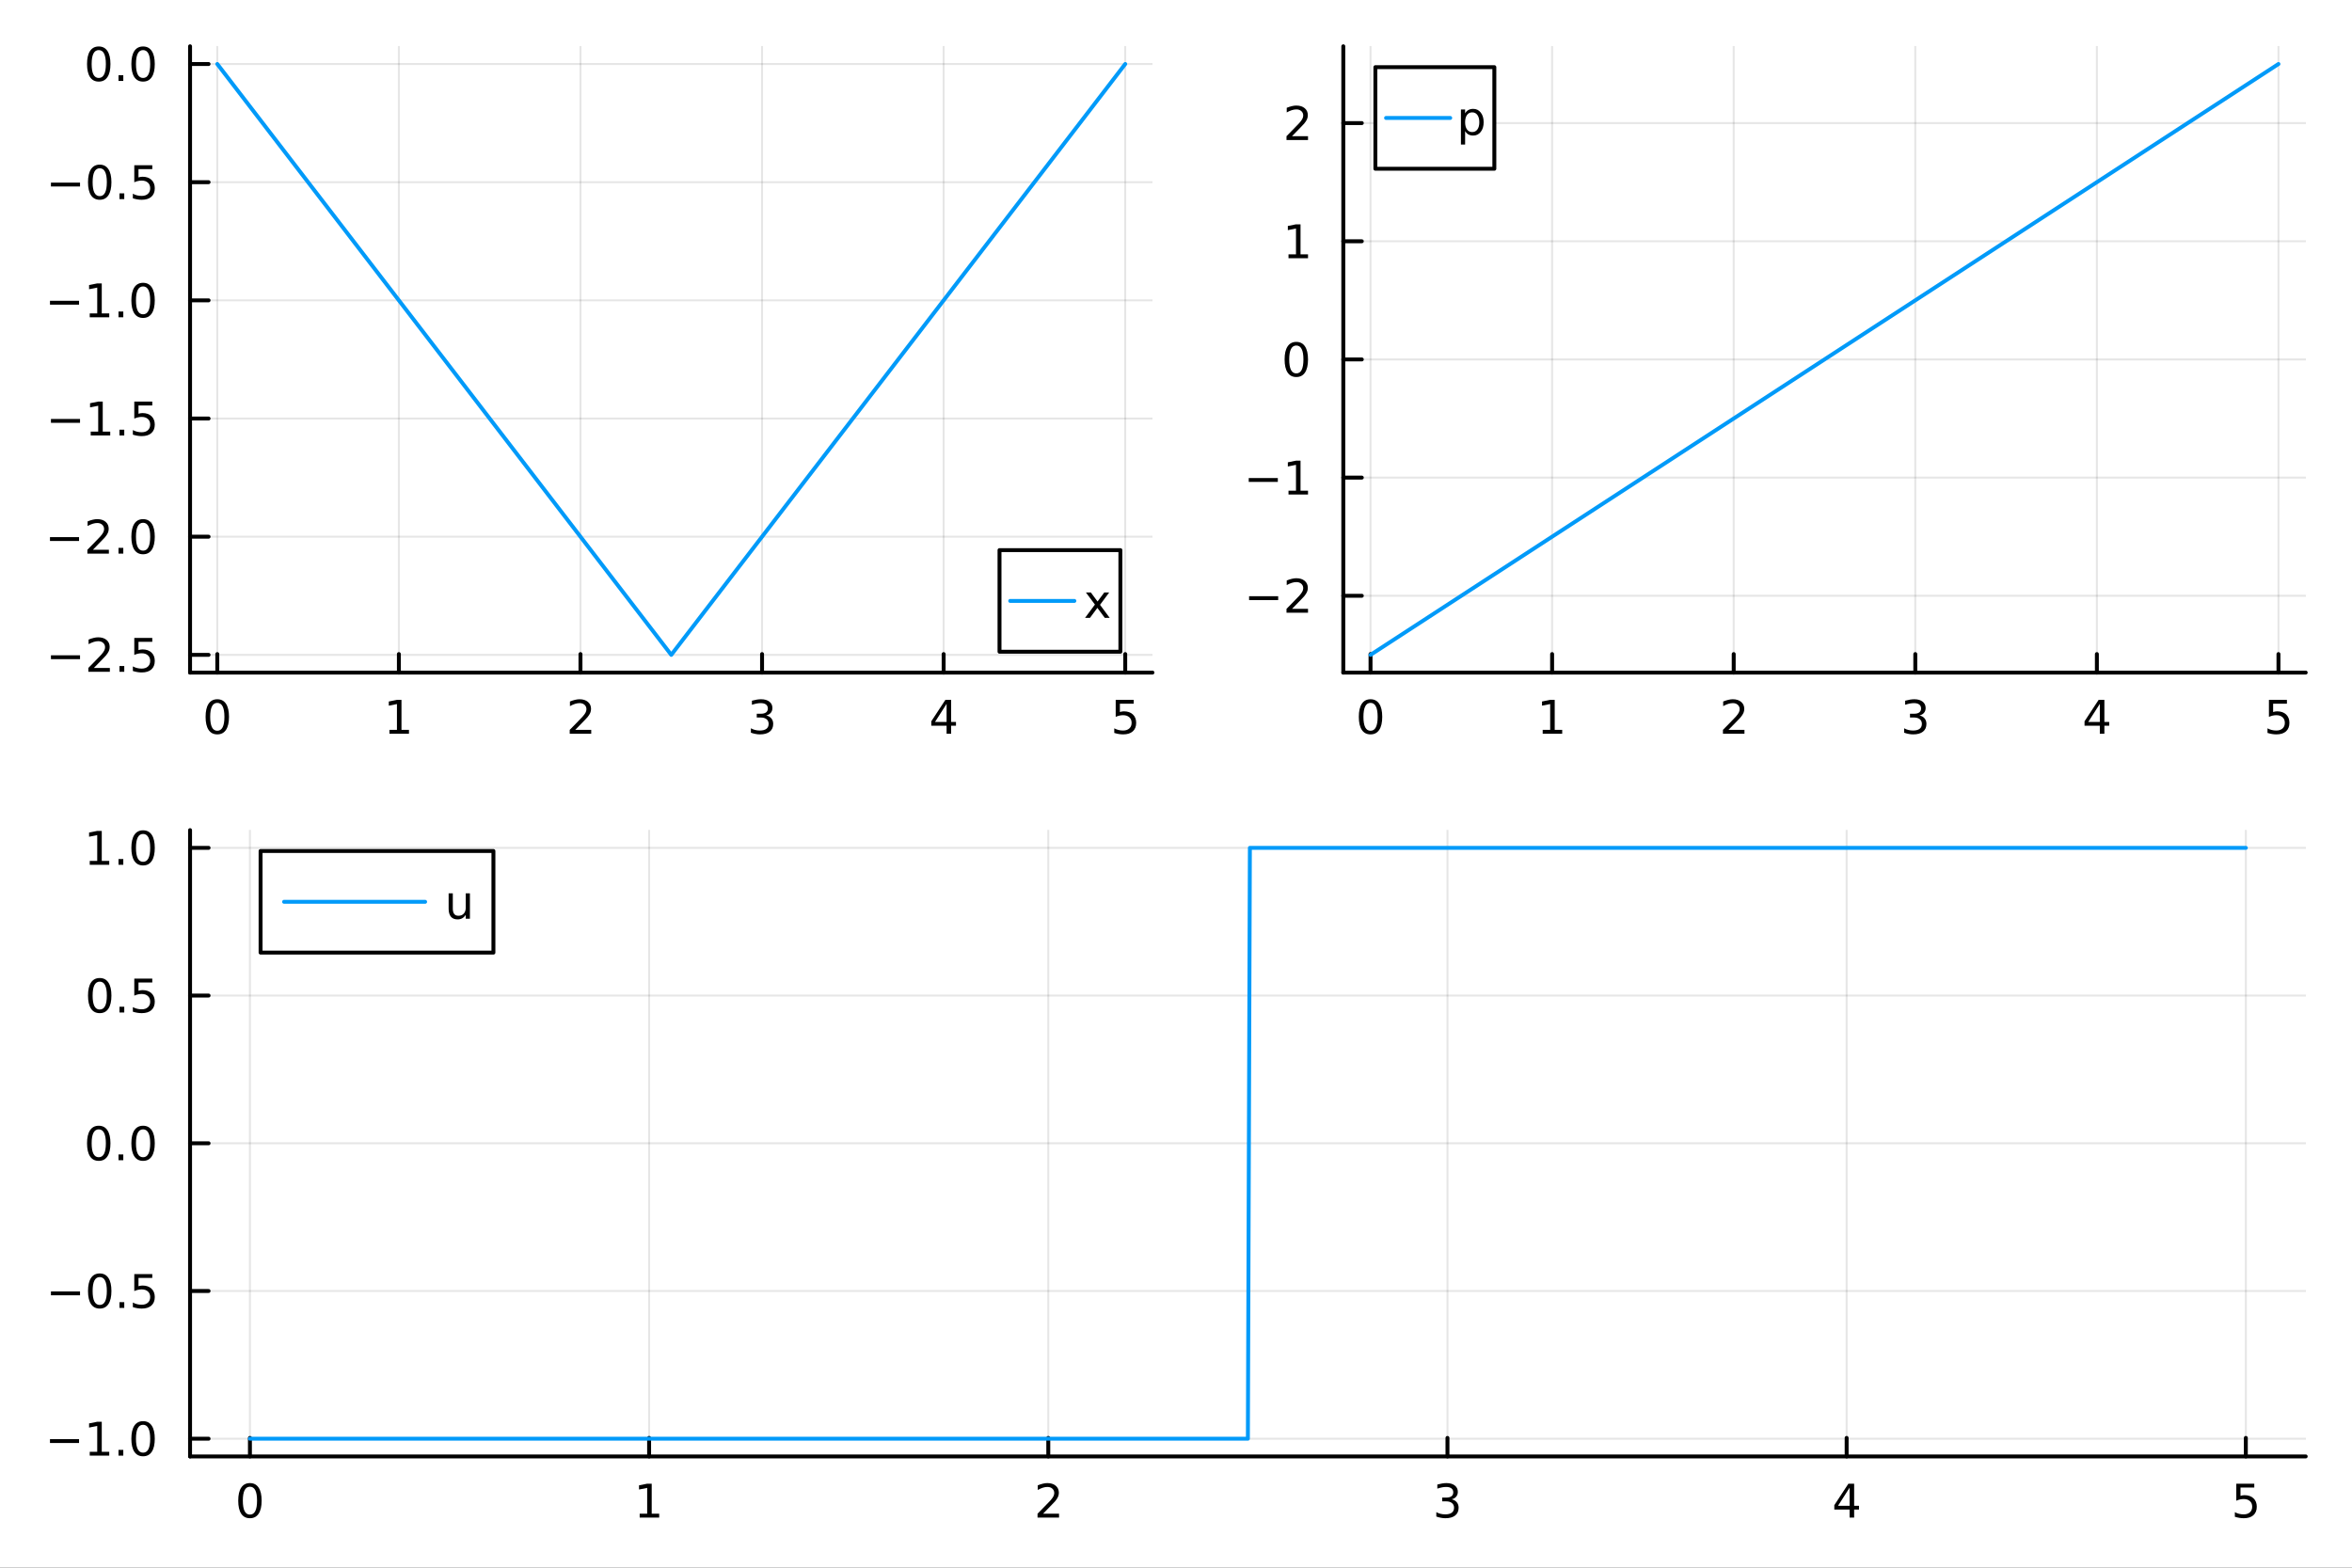<?xml version="1.0" encoding="utf-8"?>
<svg xmlns="http://www.w3.org/2000/svg" xmlns:xlink="http://www.w3.org/1999/xlink" width="600" height="400" viewBox="0 0 2400 1600">
<rect x="0" y="0" width="2400" height="1600" fill="#333333" stroke="none"/>
<defs>
  <clipPath id="clip040">
    <rect x="0" y="0" width="2400" height="1600"/>
  </clipPath>
</defs>
<path clip-path="url(#clip040)" d="M0 1600 L2400 1600 L2400 0 L0 0  Z" fill="#ffffff" fill-rule="evenodd" fill-opacity="1"/>
<defs>
  <clipPath id="clip041">
    <rect x="480" y="0" width="1681" height="1600"/>
  </clipPath>
</defs>
<path clip-path="url(#clip040)" d="M193.936 686.448 L1175.98 686.448 L1175.98 47.244 L193.936 47.244  Z" fill="#ffffff" fill-rule="evenodd" fill-opacity="1"/>
<defs>
  <clipPath id="clip042">
    <rect x="193" y="47" width="983" height="640"/>
  </clipPath>
</defs>
<polyline clip-path="url(#clip042)" style="stroke:#000000; stroke-linecap:round; stroke-linejoin:round; stroke-width:2; stroke-opacity:0.1; fill:none" points="221.73,686.448 221.73,47.244 "/>
<polyline clip-path="url(#clip042)" style="stroke:#000000; stroke-linecap:round; stroke-linejoin:round; stroke-width:2; stroke-opacity:0.1; fill:none" points="407.022,686.448 407.022,47.244 "/>
<polyline clip-path="url(#clip042)" style="stroke:#000000; stroke-linecap:round; stroke-linejoin:round; stroke-width:2; stroke-opacity:0.1; fill:none" points="592.314,686.448 592.314,47.244 "/>
<polyline clip-path="url(#clip042)" style="stroke:#000000; stroke-linecap:round; stroke-linejoin:round; stroke-width:2; stroke-opacity:0.1; fill:none" points="777.607,686.448 777.607,47.244 "/>
<polyline clip-path="url(#clip042)" style="stroke:#000000; stroke-linecap:round; stroke-linejoin:round; stroke-width:2; stroke-opacity:0.1; fill:none" points="962.899,686.448 962.899,47.244 "/>
<polyline clip-path="url(#clip042)" style="stroke:#000000; stroke-linecap:round; stroke-linejoin:round; stroke-width:2; stroke-opacity:0.1; fill:none" points="1148.19,686.448 1148.19,47.244 "/>
<polyline clip-path="url(#clip042)" style="stroke:#000000; stroke-linecap:round; stroke-linejoin:round; stroke-width:2; stroke-opacity:0.1; fill:none" points="193.936,668.357 1175.98,668.357 "/>
<polyline clip-path="url(#clip042)" style="stroke:#000000; stroke-linecap:round; stroke-linejoin:round; stroke-width:2; stroke-opacity:0.1; fill:none" points="193.936,547.753 1175.98,547.753 "/>
<polyline clip-path="url(#clip042)" style="stroke:#000000; stroke-linecap:round; stroke-linejoin:round; stroke-width:2; stroke-opacity:0.1; fill:none" points="193.936,427.148 1175.98,427.148 "/>
<polyline clip-path="url(#clip042)" style="stroke:#000000; stroke-linecap:round; stroke-linejoin:round; stroke-width:2; stroke-opacity:0.1; fill:none" points="193.936,306.544 1175.98,306.544 "/>
<polyline clip-path="url(#clip042)" style="stroke:#000000; stroke-linecap:round; stroke-linejoin:round; stroke-width:2; stroke-opacity:0.1; fill:none" points="193.936,185.939 1175.98,185.939 "/>
<polyline clip-path="url(#clip042)" style="stroke:#000000; stroke-linecap:round; stroke-linejoin:round; stroke-width:2; stroke-opacity:0.1; fill:none" points="193.936,65.335 1175.98,65.335 "/>
<polyline clip-path="url(#clip040)" style="stroke:#000000; stroke-linecap:round; stroke-linejoin:round; stroke-width:4; stroke-opacity:1; fill:none" points="193.936,686.448 1175.98,686.448 "/>
<polyline clip-path="url(#clip040)" style="stroke:#000000; stroke-linecap:round; stroke-linejoin:round; stroke-width:4; stroke-opacity:1; fill:none" points="221.73,686.448 221.73,667.55 "/>
<polyline clip-path="url(#clip040)" style="stroke:#000000; stroke-linecap:round; stroke-linejoin:round; stroke-width:4; stroke-opacity:1; fill:none" points="407.022,686.448 407.022,667.55 "/>
<polyline clip-path="url(#clip040)" style="stroke:#000000; stroke-linecap:round; stroke-linejoin:round; stroke-width:4; stroke-opacity:1; fill:none" points="592.314,686.448 592.314,667.55 "/>
<polyline clip-path="url(#clip040)" style="stroke:#000000; stroke-linecap:round; stroke-linejoin:round; stroke-width:4; stroke-opacity:1; fill:none" points="777.607,686.448 777.607,667.55 "/>
<polyline clip-path="url(#clip040)" style="stroke:#000000; stroke-linecap:round; stroke-linejoin:round; stroke-width:4; stroke-opacity:1; fill:none" points="962.899,686.448 962.899,667.55 "/>
<polyline clip-path="url(#clip040)" style="stroke:#000000; stroke-linecap:round; stroke-linejoin:round; stroke-width:4; stroke-opacity:1; fill:none" points="1148.19,686.448 1148.19,667.55 "/>
<path clip-path="url(#clip040)" d="M221.73 717.367 Q218.119 717.367 216.29 720.931 Q214.485 724.473 214.485 731.603 Q214.485 738.709 216.29 742.274 Q218.119 745.815 221.73 745.815 Q225.364 745.815 227.17 742.274 Q228.998 738.709 228.998 731.603 Q228.998 724.473 227.17 720.931 Q225.364 717.367 221.73 717.367 M221.73 713.663 Q227.54 713.663 230.596 718.269 Q233.674 722.853 233.674 731.603 Q233.674 740.329 230.596 744.936 Q227.54 749.519 221.73 749.519 Q215.92 749.519 212.841 744.936 Q209.785 740.329 209.785 731.603 Q209.785 722.853 212.841 718.269 Q215.92 713.663 221.73 713.663 Z" fill="#000000" fill-rule="nonzero" fill-opacity="1" /><path clip-path="url(#clip040)" d="M397.404 744.913 L405.043 744.913 L405.043 718.547 L396.733 720.214 L396.733 715.955 L404.997 714.288 L409.673 714.288 L409.673 744.913 L417.311 744.913 L417.311 748.848 L397.404 748.848 L397.404 744.913 Z" fill="#000000" fill-rule="nonzero" fill-opacity="1" /><path clip-path="url(#clip040)" d="M586.967 744.913 L603.287 744.913 L603.287 748.848 L581.342 748.848 L581.342 744.913 Q584.004 742.158 588.588 737.528 Q593.194 732.876 594.375 731.533 Q596.62 729.01 597.5 727.274 Q598.402 725.515 598.402 723.825 Q598.402 721.07 596.458 719.334 Q594.537 717.598 591.435 717.598 Q589.236 717.598 586.782 718.362 Q584.351 719.126 581.574 720.677 L581.574 715.955 Q584.398 714.82 586.851 714.242 Q589.305 713.663 591.342 713.663 Q596.712 713.663 599.907 716.348 Q603.101 719.033 603.101 723.524 Q603.101 725.654 602.291 727.575 Q601.504 729.473 599.398 732.066 Q598.819 732.737 595.717 735.954 Q592.615 739.149 586.967 744.913 Z" fill="#000000" fill-rule="nonzero" fill-opacity="1" /><path clip-path="url(#clip040)" d="M781.854 730.214 Q785.211 730.931 787.086 733.2 Q788.984 735.468 788.984 738.802 Q788.984 743.917 785.465 746.718 Q781.947 749.519 775.465 749.519 Q773.289 749.519 770.975 749.079 Q768.683 748.663 766.229 747.806 L766.229 743.292 Q768.174 744.427 770.489 745.005 Q772.803 745.584 775.327 745.584 Q779.725 745.584 782.016 743.848 Q784.331 742.112 784.331 738.802 Q784.331 735.746 782.178 734.033 Q780.049 732.297 776.229 732.297 L772.202 732.297 L772.202 728.454 L776.414 728.454 Q779.864 728.454 781.692 727.089 Q783.521 725.7 783.521 723.107 Q783.521 720.445 781.623 719.033 Q779.748 717.598 776.229 717.598 Q774.308 717.598 772.109 718.015 Q769.91 718.431 767.271 719.311 L767.271 715.144 Q769.933 714.404 772.248 714.033 Q774.586 713.663 776.646 713.663 Q781.97 713.663 785.072 716.093 Q788.174 718.501 788.174 722.621 Q788.174 725.492 786.53 727.482 Q784.887 729.45 781.854 730.214 Z" fill="#000000" fill-rule="nonzero" fill-opacity="1" /><path clip-path="url(#clip040)" d="M965.908 718.362 L954.103 736.811 L965.908 736.811 L965.908 718.362 M964.681 714.288 L970.561 714.288 L970.561 736.811 L975.491 736.811 L975.491 740.7 L970.561 740.7 L970.561 748.848 L965.908 748.848 L965.908 740.7 L950.306 740.7 L950.306 736.186 L964.681 714.288 Z" fill="#000000" fill-rule="nonzero" fill-opacity="1" /><path clip-path="url(#clip040)" d="M1138.47 714.288 L1156.83 714.288 L1156.83 718.223 L1142.75 718.223 L1142.75 726.695 Q1143.77 726.348 1144.79 726.186 Q1145.81 726.001 1146.83 726.001 Q1152.61 726.001 1155.99 729.172 Q1159.37 732.343 1159.37 737.76 Q1159.37 743.339 1155.9 746.44 Q1152.43 749.519 1146.11 749.519 Q1143.93 749.519 1141.66 749.149 Q1139.42 748.778 1137.01 748.038 L1137.01 743.339 Q1139.09 744.473 1141.32 745.028 Q1143.54 745.584 1146.02 745.584 Q1150.02 745.584 1152.36 743.478 Q1154.7 741.371 1154.7 737.76 Q1154.7 734.149 1152.36 732.042 Q1150.02 729.936 1146.02 729.936 Q1144.14 729.936 1142.27 730.353 Q1140.41 730.769 1138.47 731.649 L1138.47 714.288 Z" fill="#000000" fill-rule="nonzero" fill-opacity="1" /><polyline clip-path="url(#clip040)" style="stroke:#000000; stroke-linecap:round; stroke-linejoin:round; stroke-width:4; stroke-opacity:1; fill:none" points="193.936,686.448 193.936,47.244 "/>
<polyline clip-path="url(#clip040)" style="stroke:#000000; stroke-linecap:round; stroke-linejoin:round; stroke-width:4; stroke-opacity:1; fill:none" points="193.936,668.357 212.834,668.357 "/>
<polyline clip-path="url(#clip040)" style="stroke:#000000; stroke-linecap:round; stroke-linejoin:round; stroke-width:4; stroke-opacity:1; fill:none" points="193.936,547.753 212.834,547.753 "/>
<polyline clip-path="url(#clip040)" style="stroke:#000000; stroke-linecap:round; stroke-linejoin:round; stroke-width:4; stroke-opacity:1; fill:none" points="193.936,427.148 212.834,427.148 "/>
<polyline clip-path="url(#clip040)" style="stroke:#000000; stroke-linecap:round; stroke-linejoin:round; stroke-width:4; stroke-opacity:1; fill:none" points="193.936,306.544 212.834,306.544 "/>
<polyline clip-path="url(#clip040)" style="stroke:#000000; stroke-linecap:round; stroke-linejoin:round; stroke-width:4; stroke-opacity:1; fill:none" points="193.936,185.939 212.834,185.939 "/>
<polyline clip-path="url(#clip040)" style="stroke:#000000; stroke-linecap:round; stroke-linejoin:round; stroke-width:4; stroke-opacity:1; fill:none" points="193.936,65.335 212.834,65.335 "/>
<path clip-path="url(#clip040)" d="M51.987 668.809 L81.663 668.809 L81.663 672.744 L51.987 672.744 L51.987 668.809 Z" fill="#000000" fill-rule="nonzero" fill-opacity="1" /><path clip-path="url(#clip040)" d="M95.784 681.702 L112.103 681.702 L112.103 685.637 L90.159 685.637 L90.159 681.702 Q92.821 678.947 97.404 674.318 Q102.01 669.665 103.191 668.322 Q105.436 665.799 106.316 664.063 Q107.219 662.304 107.219 660.614 Q107.219 657.86 105.274 656.123 Q103.353 654.387 100.251 654.387 Q98.052 654.387 95.598 655.151 Q93.168 655.915 90.39 657.466 L90.39 652.744 Q93.214 651.61 95.668 651.031 Q98.121 650.452 100.159 650.452 Q105.529 650.452 108.723 653.137 Q111.918 655.823 111.918 660.313 Q111.918 662.443 111.108 664.364 Q110.321 666.262 108.214 668.855 Q107.635 669.526 104.534 672.744 Q101.432 675.938 95.784 681.702 Z" fill="#000000" fill-rule="nonzero" fill-opacity="1" /><path clip-path="url(#clip040)" d="M121.918 679.758 L126.802 679.758 L126.802 685.637 L121.918 685.637 L121.918 679.758 Z" fill="#000000" fill-rule="nonzero" fill-opacity="1" /><path clip-path="url(#clip040)" d="M137.033 651.077 L155.39 651.077 L155.39 655.012 L141.316 655.012 L141.316 663.485 Q142.334 663.137 143.353 662.975 Q144.371 662.79 145.39 662.79 Q151.177 662.79 154.556 665.961 Q157.936 669.133 157.936 674.549 Q157.936 680.128 154.464 683.23 Q150.992 686.308 144.672 686.308 Q142.496 686.308 140.228 685.938 Q137.982 685.568 135.575 684.827 L135.575 680.128 Q137.658 681.262 139.881 681.818 Q142.103 682.373 144.58 682.373 Q148.584 682.373 150.922 680.267 Q153.26 678.16 153.26 674.549 Q153.26 670.938 150.922 668.832 Q148.584 666.725 144.58 666.725 Q142.705 666.725 140.83 667.142 Q138.978 667.559 137.033 668.438 L137.033 651.077 Z" fill="#000000" fill-rule="nonzero" fill-opacity="1" /><path clip-path="url(#clip040)" d="M50.992 548.204 L80.668 548.204 L80.668 552.139 L50.992 552.139 L50.992 548.204 Z" fill="#000000" fill-rule="nonzero" fill-opacity="1" /><path clip-path="url(#clip040)" d="M94.788 561.098 L111.108 561.098 L111.108 565.033 L89.163 565.033 L89.163 561.098 Q91.825 558.343 96.409 553.713 Q101.015 549.061 102.196 547.718 Q104.441 545.195 105.321 543.459 Q106.223 541.7 106.223 540.01 Q106.223 537.255 104.279 535.519 Q102.358 533.783 99.256 533.783 Q97.057 533.783 94.603 534.547 Q92.172 535.311 89.395 536.862 L89.395 532.139 Q92.219 531.005 94.672 530.426 Q97.126 529.848 99.163 529.848 Q104.534 529.848 107.728 532.533 Q110.922 535.218 110.922 539.709 Q110.922 541.838 110.112 543.76 Q109.325 545.658 107.219 548.25 Q106.64 548.922 103.538 552.139 Q100.436 555.334 94.788 561.098 Z" fill="#000000" fill-rule="nonzero" fill-opacity="1" /><path clip-path="url(#clip040)" d="M120.922 559.153 L125.807 559.153 L125.807 565.033 L120.922 565.033 L120.922 559.153 Z" fill="#000000" fill-rule="nonzero" fill-opacity="1" /><path clip-path="url(#clip040)" d="M145.992 533.551 Q142.381 533.551 140.552 537.116 Q138.746 540.658 138.746 547.787 Q138.746 554.894 140.552 558.459 Q142.381 562 145.992 562 Q149.626 562 151.431 558.459 Q153.26 554.894 153.26 547.787 Q153.26 540.658 151.431 537.116 Q149.626 533.551 145.992 533.551 M145.992 529.848 Q151.802 529.848 154.857 534.454 Q157.936 539.037 157.936 547.787 Q157.936 556.514 154.857 561.121 Q151.802 565.704 145.992 565.704 Q140.181 565.704 137.103 561.121 Q134.047 556.514 134.047 547.787 Q134.047 539.037 137.103 534.454 Q140.181 529.848 145.992 529.848 Z" fill="#000000" fill-rule="nonzero" fill-opacity="1" /><path clip-path="url(#clip040)" d="M51.987 427.6 L81.663 427.6 L81.663 431.535 L51.987 431.535 L51.987 427.6 Z" fill="#000000" fill-rule="nonzero" fill-opacity="1" /><path clip-path="url(#clip040)" d="M92.566 440.493 L100.205 440.493 L100.205 414.127 L91.895 415.794 L91.895 411.535 L100.159 409.868 L104.834 409.868 L104.834 440.493 L112.473 440.493 L112.473 444.428 L92.566 444.428 L92.566 440.493 Z" fill="#000000" fill-rule="nonzero" fill-opacity="1" /><path clip-path="url(#clip040)" d="M121.918 438.549 L126.802 438.549 L126.802 444.428 L121.918 444.428 L121.918 438.549 Z" fill="#000000" fill-rule="nonzero" fill-opacity="1" /><path clip-path="url(#clip040)" d="M137.033 409.868 L155.39 409.868 L155.39 413.803 L141.316 413.803 L141.316 422.276 Q142.334 421.928 143.353 421.766 Q144.371 421.581 145.39 421.581 Q151.177 421.581 154.556 424.752 Q157.936 427.924 157.936 433.34 Q157.936 438.919 154.464 442.021 Q150.992 445.1 144.672 445.1 Q142.496 445.1 140.228 444.729 Q137.982 444.359 135.575 443.618 L135.575 438.919 Q137.658 440.053 139.881 440.609 Q142.103 441.164 144.58 441.164 Q148.584 441.164 150.922 439.058 Q153.26 436.951 153.26 433.34 Q153.26 429.729 150.922 427.623 Q148.584 425.516 144.58 425.516 Q142.705 425.516 140.83 425.933 Q138.978 426.35 137.033 427.229 L137.033 409.868 Z" fill="#000000" fill-rule="nonzero" fill-opacity="1" /><path clip-path="url(#clip040)" d="M50.992 306.995 L80.668 306.995 L80.668 310.93 L50.992 310.93 L50.992 306.995 Z" fill="#000000" fill-rule="nonzero" fill-opacity="1" /><path clip-path="url(#clip040)" d="M91.571 319.889 L99.21 319.889 L99.21 293.523 L90.899 295.19 L90.899 290.93 L99.163 289.264 L103.839 289.264 L103.839 319.889 L111.478 319.889 L111.478 323.824 L91.571 323.824 L91.571 319.889 Z" fill="#000000" fill-rule="nonzero" fill-opacity="1" /><path clip-path="url(#clip040)" d="M120.922 317.944 L125.807 317.944 L125.807 323.824 L120.922 323.824 L120.922 317.944 Z" fill="#000000" fill-rule="nonzero" fill-opacity="1" /><path clip-path="url(#clip040)" d="M145.992 292.342 Q142.381 292.342 140.552 295.907 Q138.746 299.449 138.746 306.578 Q138.746 313.685 140.552 317.25 Q142.381 320.791 145.992 320.791 Q149.626 320.791 151.431 317.25 Q153.26 313.685 153.26 306.578 Q153.26 299.449 151.431 295.907 Q149.626 292.342 145.992 292.342 M145.992 288.639 Q151.802 288.639 154.857 293.245 Q157.936 297.829 157.936 306.578 Q157.936 315.305 154.857 319.912 Q151.802 324.495 145.992 324.495 Q140.181 324.495 137.103 319.912 Q134.047 315.305 134.047 306.578 Q134.047 297.829 137.103 293.245 Q140.181 288.639 145.992 288.639 Z" fill="#000000" fill-rule="nonzero" fill-opacity="1" /><path clip-path="url(#clip040)" d="M51.987 186.391 L81.663 186.391 L81.663 190.326 L51.987 190.326 L51.987 186.391 Z" fill="#000000" fill-rule="nonzero" fill-opacity="1" /><path clip-path="url(#clip040)" d="M101.756 171.738 Q98.145 171.738 96.316 175.303 Q94.51 178.844 94.51 185.974 Q94.51 193.08 96.316 196.645 Q98.145 200.187 101.756 200.187 Q105.39 200.187 107.196 196.645 Q109.024 193.08 109.024 185.974 Q109.024 178.844 107.196 175.303 Q105.39 171.738 101.756 171.738 M101.756 168.034 Q107.566 168.034 110.621 172.641 Q113.7 177.224 113.7 185.974 Q113.7 194.701 110.621 199.307 Q107.566 203.891 101.756 203.891 Q95.946 203.891 92.867 199.307 Q89.811 194.701 89.811 185.974 Q89.811 177.224 92.867 172.641 Q95.946 168.034 101.756 168.034 Z" fill="#000000" fill-rule="nonzero" fill-opacity="1" /><path clip-path="url(#clip040)" d="M121.918 197.34 L126.802 197.34 L126.802 203.219 L121.918 203.219 L121.918 197.34 Z" fill="#000000" fill-rule="nonzero" fill-opacity="1" /><path clip-path="url(#clip040)" d="M137.033 168.659 L155.39 168.659 L155.39 172.594 L141.316 172.594 L141.316 181.067 Q142.334 180.719 143.353 180.557 Q144.371 180.372 145.39 180.372 Q151.177 180.372 154.556 183.543 Q157.936 186.715 157.936 192.131 Q157.936 197.71 154.464 200.812 Q150.992 203.891 144.672 203.891 Q142.496 203.891 140.228 203.52 Q137.982 203.15 135.575 202.409 L135.575 197.71 Q137.658 198.844 139.881 199.4 Q142.103 199.955 144.58 199.955 Q148.584 199.955 150.922 197.849 Q153.26 195.742 153.26 192.131 Q153.26 188.52 150.922 186.414 Q148.584 184.307 144.58 184.307 Q142.705 184.307 140.83 184.724 Q138.978 185.141 137.033 186.02 L137.033 168.659 Z" fill="#000000" fill-rule="nonzero" fill-opacity="1" /><path clip-path="url(#clip040)" d="M100.76 51.133 Q97.149 51.133 95.321 54.698 Q93.515 58.24 93.515 65.37 Q93.515 72.476 95.321 76.041 Q97.149 79.582 100.76 79.582 Q104.395 79.582 106.2 76.041 Q108.029 72.476 108.029 65.37 Q108.029 58.24 106.2 54.698 Q104.395 51.133 100.76 51.133 M100.76 47.43 Q106.571 47.43 109.626 52.036 Q112.705 56.62 112.705 65.37 Q112.705 74.096 109.626 78.703 Q106.571 83.286 100.76 83.286 Q94.95 83.286 91.871 78.703 Q88.816 74.096 88.816 65.37 Q88.816 56.62 91.871 52.036 Q94.95 47.43 100.76 47.43 Z" fill="#000000" fill-rule="nonzero" fill-opacity="1" /><path clip-path="url(#clip040)" d="M120.922 76.735 L125.807 76.735 L125.807 82.615 L120.922 82.615 L120.922 76.735 Z" fill="#000000" fill-rule="nonzero" fill-opacity="1" /><path clip-path="url(#clip040)" d="M145.992 51.133 Q142.381 51.133 140.552 54.698 Q138.746 58.24 138.746 65.37 Q138.746 72.476 140.552 76.041 Q142.381 79.582 145.992 79.582 Q149.626 79.582 151.431 76.041 Q153.26 72.476 153.26 65.37 Q153.26 58.24 151.431 54.698 Q149.626 51.133 145.992 51.133 M145.992 47.43 Q151.802 47.43 154.857 52.036 Q157.936 56.62 157.936 65.37 Q157.936 74.096 154.857 78.703 Q151.802 83.286 145.992 83.286 Q140.181 83.286 137.103 78.703 Q134.047 74.096 134.047 65.37 Q134.047 56.62 137.103 52.036 Q140.181 47.43 145.992 47.43 Z" fill="#000000" fill-rule="nonzero" fill-opacity="1" /><polyline clip-path="url(#clip042)" style="stroke:#009af9; stroke-linecap:round; stroke-linejoin:round; stroke-width:4; stroke-opacity:1; fill:none" points="221.73,65.335 223.586,67.752 225.443,70.169 227.3,72.585 229.156,75.002 231.013,77.419 232.87,79.836 234.726,82.253 236.583,84.67 238.44,87.087 240.296,89.504 242.153,91.921 244.009,94.338 245.866,96.755 247.723,99.172 249.579,101.589 251.436,104.006 253.293,106.422 255.149,108.839 257.006,111.256 258.863,113.673 260.719,116.09 262.576,118.507 264.432,120.924 266.289,123.341 268.146,125.758 270.002,128.175 271.859,130.592 273.716,133.009 275.572,135.426 277.429,137.842 279.286,140.259 281.142,142.676 282.999,145.093 284.855,147.51 286.712,149.927 288.569,152.344 290.425,154.761 292.282,157.178 294.139,159.595 295.995,162.012 297.852,164.429 299.709,166.846 301.565,169.262 303.422,171.679 305.278,174.096 307.135,176.513 308.992,178.93 310.848,181.347 312.705,183.764 314.562,186.181 316.418,188.598 318.275,191.015 320.132,193.432 321.988,195.849 323.845,198.266 325.701,200.682 327.558,203.099 329.415,205.516 331.271,207.933 333.128,210.35 334.985,212.767 336.841,215.184 338.698,217.601 340.555,220.018 342.411,222.435 344.268,224.852 346.124,227.269 347.981,229.686 349.838,232.102 351.694,234.519 353.551,236.936 355.408,239.353 357.264,241.77 359.121,244.187 360.978,246.604 362.834,249.021 364.691,251.438 366.547,253.855 368.404,256.272 370.261,258.689 372.117,261.106 373.974,263.523 375.831,265.939 377.687,268.356 379.544,270.773 381.401,273.19 383.257,275.607 385.114,278.024 386.97,280.441 388.827,282.858 390.684,285.275 392.54,287.692 394.397,290.109 396.254,292.526 398.11,294.943 399.967,297.359 401.824,299.776 403.68,302.193 405.537,304.61 407.393,307.027 409.25,309.444 411.107,311.861 412.963,314.278 414.82,316.695 416.677,319.112 418.533,321.529 420.39,323.946 422.247,326.363 424.103,328.779 425.96,331.196 427.816,333.613 429.673,336.03 431.53,338.447 433.386,340.864 435.243,343.281 437.1,345.698 438.956,348.115 440.813,350.532 442.669,352.949 444.526,355.366 446.383,357.783 448.239,360.199 450.096,362.616 451.953,365.033 453.809,367.45 455.666,369.867 457.523,372.284 459.379,374.701 461.236,377.118 463.092,379.535 464.949,381.952 466.806,384.369 468.662,386.786 470.519,389.203 472.376,391.619 474.232,394.036 476.089,396.453 477.946,398.87 479.802,401.287 481.659,403.704 483.515,406.121 485.372,408.538 487.229,410.955 489.085,413.372 490.942,415.789 492.799,418.206 494.655,420.623 496.512,423.039 498.369,425.456 500.225,427.873 502.082,430.29 503.938,432.707 505.795,435.124 507.652,437.541 509.508,439.958 511.365,442.375 513.222,444.792 515.078,447.209 516.935,449.626 518.792,452.043 520.648,454.459 522.505,456.876 524.361,459.293 526.218,461.71 528.075,464.127 529.931,466.544 531.788,468.961 533.645,471.378 535.501,473.795 537.358,476.212 539.215,478.629 541.071,481.046 542.928,483.463 544.784,485.879 546.641,488.296 548.498,490.713 550.354,493.13 552.211,495.547 554.068,497.964 555.924,500.381 557.781,502.798 559.638,505.215 561.494,507.632 563.351,510.049 565.207,512.466 567.064,514.883 568.921,517.299 570.777,519.716 572.634,522.133 574.491,524.55 576.347,526.967 578.204,529.384 580.061,531.801 581.917,534.218 583.774,536.635 585.63,539.052 587.487,541.469 589.344,543.886 591.2,546.303 593.057,548.719 594.914,551.136 596.77,553.553 598.627,555.97 600.484,558.387 602.34,560.804 604.197,563.221 606.053,565.638 607.91,568.055 609.767,570.472 611.623,572.889 613.48,575.306 615.337,577.723 617.193,580.139 619.05,582.556 620.907,584.973 622.763,587.39 624.62,589.807 626.476,592.224 628.333,594.641 630.19,597.058 632.046,599.475 633.903,601.892 635.76,604.309 637.616,606.726 639.473,609.143 641.33,611.559 643.186,613.976 645.043,616.393 646.899,618.81 648.756,621.227 650.613,623.644 652.469,626.061 654.326,628.478 656.183,630.895 658.039,633.312 659.896,635.729 661.753,638.146 663.609,640.563 665.466,642.98 667.322,645.396 669.179,647.813 671.036,650.23 672.892,652.647 674.749,655.064 676.606,657.481 678.462,659.898 680.319,662.315 682.176,664.732 684.032,667.149 684.96,668.357 685.889,667.149 687.745,664.732 689.602,662.315 691.459,659.898 693.315,657.481 695.172,655.064 697.029,652.647 698.885,650.23 700.742,647.813 702.599,645.396 704.455,642.98 706.312,640.563 708.168,638.146 710.025,635.729 711.882,633.312 713.738,630.895 715.595,628.478 717.452,626.061 719.308,623.644 721.165,621.227 723.022,618.81 724.878,616.393 726.735,613.976 728.591,611.559 730.448,609.143 732.305,606.726 734.161,604.309 736.018,601.892 737.875,599.475 739.731,597.058 741.588,594.641 743.445,592.224 745.301,589.807 747.158,587.39 749.014,584.973 750.871,582.556 752.728,580.139 754.584,577.723 756.441,575.306 758.298,572.889 760.154,570.472 762.011,568.055 763.867,565.638 765.724,563.221 767.581,560.804 769.437,558.387 771.294,555.97 773.151,553.553 775.007,551.136 776.864,548.719 778.721,546.303 780.577,543.886 782.434,541.469 784.29,539.052 786.147,536.635 788.004,534.218 789.86,531.801 791.717,529.384 793.574,526.967 795.43,524.55 797.287,522.133 799.144,519.716 801,517.299 802.857,514.883 804.713,512.466 806.57,510.049 808.427,507.632 810.283,505.215 812.14,502.798 813.997,500.381 815.853,497.964 817.71,495.547 819.567,493.13 821.423,490.713 823.28,488.296 825.136,485.879 826.993,483.463 828.85,481.046 830.706,478.629 832.563,476.212 834.42,473.795 836.276,471.378 838.133,468.961 839.99,466.544 841.846,464.127 843.703,461.71 845.559,459.293 847.416,456.876 849.273,454.459 851.129,452.043 852.986,449.626 854.843,447.209 856.699,444.792 858.556,442.375 860.413,439.958 862.269,437.541 864.126,435.124 865.982,432.707 867.839,430.29 869.696,427.873 871.552,425.456 873.409,423.039 875.266,420.623 877.122,418.206 878.979,415.789 880.836,413.372 882.692,410.955 884.549,408.538 886.405,406.121 888.262,403.704 890.119,401.287 891.975,398.87 893.832,396.453 895.689,394.036 897.545,391.619 899.402,389.203 901.259,386.786 903.115,384.369 904.972,381.952 906.828,379.535 908.685,377.118 910.542,374.701 912.398,372.284 914.255,369.867 916.112,367.45 917.968,365.033 919.825,362.616 921.682,360.199 923.538,357.783 925.395,355.366 927.251,352.949 929.108,350.532 930.965,348.115 932.821,345.698 934.678,343.281 936.535,340.864 938.391,338.447 940.248,336.03 942.105,333.613 943.961,331.196 945.818,328.779 947.674,326.363 949.531,323.946 951.388,321.529 953.244,319.112 955.101,316.695 956.958,314.278 958.814,311.861 960.671,309.444 962.528,307.027 964.384,304.61 966.241,302.193 968.097,299.776 969.954,297.359 971.811,294.943 973.667,292.526 975.524,290.109 977.381,287.692 979.237,285.275 981.094,282.858 982.951,280.441 984.807,278.024 986.664,275.607 988.52,273.19 990.377,270.773 992.234,268.356 994.09,265.939 995.947,263.523 997.804,261.106 999.66,258.689 1001.52,256.272 1003.37,253.855 1005.23,251.438 1007.09,249.021 1008.94,246.604 1010.8,244.187 1012.66,241.77 1014.51,239.353 1016.37,236.936 1018.23,234.519 1020.08,232.102 1021.94,229.686 1023.8,227.269 1025.65,224.852 1027.51,222.435 1029.37,220.018 1031.22,217.601 1033.08,215.184 1034.94,212.767 1036.79,210.35 1038.65,207.933 1040.51,205.516 1042.36,203.099 1044.22,200.682 1046.08,198.266 1047.93,195.849 1049.79,193.432 1051.65,191.015 1053.5,188.598 1055.36,186.181 1057.22,183.764 1059.07,181.347 1060.93,178.93 1062.79,176.513 1064.64,174.096 1066.5,171.679 1068.36,169.262 1070.21,166.846 1072.07,164.429 1073.93,162.012 1075.78,159.595 1077.64,157.178 1079.5,154.761 1081.35,152.344 1083.21,149.927 1085.07,147.51 1086.92,145.093 1088.78,142.676 1090.64,140.259 1092.49,137.842 1094.35,135.426 1096.21,133.009 1098.06,130.592 1099.92,128.175 1101.78,125.758 1103.63,123.341 1105.49,120.924 1107.35,118.507 1109.2,116.09 1111.06,113.673 1112.92,111.256 1114.77,108.839 1116.63,106.422 1118.48,104.006 1120.34,101.589 1122.2,99.172 1124.05,96.755 1125.91,94.338 1127.77,91.921 1129.62,89.504 1131.48,87.087 1133.34,84.67 1135.19,82.253 1137.05,79.836 1138.91,77.419 1140.76,75.002 1142.62,72.585 1144.48,70.169 1146.33,67.752 1148.19,65.335 "/>
<path clip-path="url(#clip040)" d="M1019.91 665.141 L1143.25 665.141 L1143.25 561.461 L1019.91 561.461  Z" fill="#ffffff" fill-rule="evenodd" fill-opacity="1"/>
<polyline clip-path="url(#clip040)" style="stroke:#000000; stroke-linecap:round; stroke-linejoin:round; stroke-width:4; stroke-opacity:1; fill:none" points="1019.91,665.141 1143.25,665.141 1143.25,561.461 1019.91,561.461 1019.91,665.141 "/>
<polyline clip-path="url(#clip040)" style="stroke:#009af9; stroke-linecap:round; stroke-linejoin:round; stroke-width:4; stroke-opacity:1; fill:none" points="1030.82,613.301 1096.29,613.301 "/>
<path clip-path="url(#clip040)" d="M1131.85 604.655 L1122.48 617.271 L1132.34 630.581 L1127.32 630.581 L1119.77 620.396 L1112.22 630.581 L1107.2 630.581 L1117.27 617.016 L1108.06 604.655 L1113.08 604.655 L1119.95 613.891 L1126.83 604.655 L1131.85 604.655 Z" fill="#000000" fill-rule="nonzero" fill-opacity="1" /><path clip-path="url(#clip040)" d="M1370.71 686.448 L2352.76 686.448 L2352.76 47.244 L1370.71 47.244  Z" fill="#ffffff" fill-rule="evenodd" fill-opacity="1"/>
<defs>
  <clipPath id="clip043">
    <rect x="1370" y="47" width="983" height="640"/>
  </clipPath>
</defs>
<polyline clip-path="url(#clip043)" style="stroke:#000000; stroke-linecap:round; stroke-linejoin:round; stroke-width:2; stroke-opacity:0.1; fill:none" points="1398.5,686.448 1398.5,47.244 "/>
<polyline clip-path="url(#clip043)" style="stroke:#000000; stroke-linecap:round; stroke-linejoin:round; stroke-width:2; stroke-opacity:0.1; fill:none" points="1583.79,686.448 1583.79,47.244 "/>
<polyline clip-path="url(#clip043)" style="stroke:#000000; stroke-linecap:round; stroke-linejoin:round; stroke-width:2; stroke-opacity:0.1; fill:none" points="1769.09,686.448 1769.09,47.244 "/>
<polyline clip-path="url(#clip043)" style="stroke:#000000; stroke-linecap:round; stroke-linejoin:round; stroke-width:2; stroke-opacity:0.1; fill:none" points="1954.38,686.448 1954.38,47.244 "/>
<polyline clip-path="url(#clip043)" style="stroke:#000000; stroke-linecap:round; stroke-linejoin:round; stroke-width:2; stroke-opacity:0.1; fill:none" points="2139.67,686.448 2139.67,47.244 "/>
<polyline clip-path="url(#clip043)" style="stroke:#000000; stroke-linecap:round; stroke-linejoin:round; stroke-width:2; stroke-opacity:0.1; fill:none" points="2324.96,686.448 2324.96,47.244 "/>
<polyline clip-path="url(#clip043)" style="stroke:#000000; stroke-linecap:round; stroke-linejoin:round; stroke-width:2; stroke-opacity:0.1; fill:none" points="1370.71,608.055 2352.76,608.055 "/>
<polyline clip-path="url(#clip043)" style="stroke:#000000; stroke-linecap:round; stroke-linejoin:round; stroke-width:2; stroke-opacity:0.1; fill:none" points="1370.71,487.45 2352.76,487.45 "/>
<polyline clip-path="url(#clip043)" style="stroke:#000000; stroke-linecap:round; stroke-linejoin:round; stroke-width:2; stroke-opacity:0.1; fill:none" points="1370.71,366.846 2352.76,366.846 "/>
<polyline clip-path="url(#clip043)" style="stroke:#000000; stroke-linecap:round; stroke-linejoin:round; stroke-width:2; stroke-opacity:0.1; fill:none" points="1370.71,246.241 2352.76,246.241 "/>
<polyline clip-path="url(#clip043)" style="stroke:#000000; stroke-linecap:round; stroke-linejoin:round; stroke-width:2; stroke-opacity:0.1; fill:none" points="1370.71,125.637 2352.76,125.637 "/>
<polyline clip-path="url(#clip040)" style="stroke:#000000; stroke-linecap:round; stroke-linejoin:round; stroke-width:4; stroke-opacity:1; fill:none" points="1370.71,686.448 2352.76,686.448 "/>
<polyline clip-path="url(#clip040)" style="stroke:#000000; stroke-linecap:round; stroke-linejoin:round; stroke-width:4; stroke-opacity:1; fill:none" points="1398.5,686.448 1398.5,667.55 "/>
<polyline clip-path="url(#clip040)" style="stroke:#000000; stroke-linecap:round; stroke-linejoin:round; stroke-width:4; stroke-opacity:1; fill:none" points="1583.79,686.448 1583.79,667.55 "/>
<polyline clip-path="url(#clip040)" style="stroke:#000000; stroke-linecap:round; stroke-linejoin:round; stroke-width:4; stroke-opacity:1; fill:none" points="1769.09,686.448 1769.09,667.55 "/>
<polyline clip-path="url(#clip040)" style="stroke:#000000; stroke-linecap:round; stroke-linejoin:round; stroke-width:4; stroke-opacity:1; fill:none" points="1954.38,686.448 1954.38,667.55 "/>
<polyline clip-path="url(#clip040)" style="stroke:#000000; stroke-linecap:round; stroke-linejoin:round; stroke-width:4; stroke-opacity:1; fill:none" points="2139.67,686.448 2139.67,667.55 "/>
<polyline clip-path="url(#clip040)" style="stroke:#000000; stroke-linecap:round; stroke-linejoin:round; stroke-width:4; stroke-opacity:1; fill:none" points="2324.96,686.448 2324.96,667.55 "/>
<path clip-path="url(#clip040)" d="M1398.5 717.367 Q1394.89 717.367 1393.06 720.931 Q1391.26 724.473 1391.26 731.603 Q1391.26 738.709 1393.06 742.274 Q1394.89 745.815 1398.5 745.815 Q1402.14 745.815 1403.94 742.274 Q1405.77 738.709 1405.77 731.603 Q1405.77 724.473 1403.94 720.931 Q1402.14 717.367 1398.5 717.367 M1398.5 713.663 Q1404.31 713.663 1407.37 718.269 Q1410.45 722.853 1410.45 731.603 Q1410.45 740.329 1407.37 744.936 Q1404.31 749.519 1398.5 749.519 Q1392.69 749.519 1389.61 744.936 Q1386.56 740.329 1386.56 731.603 Q1386.56 722.853 1389.61 718.269 Q1392.69 713.663 1398.5 713.663 Z" fill="#000000" fill-rule="nonzero" fill-opacity="1" /><path clip-path="url(#clip040)" d="M1574.18 744.913 L1581.81 744.913 L1581.81 718.547 L1573.5 720.214 L1573.5 715.955 L1581.77 714.288 L1586.44 714.288 L1586.44 744.913 L1594.08 744.913 L1594.08 748.848 L1574.18 748.848 L1574.18 744.913 Z" fill="#000000" fill-rule="nonzero" fill-opacity="1" /><path clip-path="url(#clip040)" d="M1763.74 744.913 L1780.06 744.913 L1780.06 748.848 L1758.11 748.848 L1758.11 744.913 Q1760.78 742.158 1765.36 737.528 Q1769.96 732.876 1771.15 731.533 Q1773.39 729.01 1774.27 727.274 Q1775.17 725.515 1775.17 723.825 Q1775.17 721.07 1773.23 719.334 Q1771.31 717.598 1768.21 717.598 Q1766.01 717.598 1763.55 718.362 Q1761.12 719.126 1758.34 720.677 L1758.34 715.955 Q1761.17 714.82 1763.62 714.242 Q1766.08 713.663 1768.11 713.663 Q1773.48 713.663 1776.68 716.348 Q1779.87 719.033 1779.87 723.524 Q1779.87 725.654 1779.06 727.575 Q1778.28 729.473 1776.17 732.066 Q1775.59 732.737 1772.49 735.954 Q1769.39 739.149 1763.74 744.913 Z" fill="#000000" fill-rule="nonzero" fill-opacity="1" /><path clip-path="url(#clip040)" d="M1958.63 730.214 Q1961.98 730.931 1963.86 733.2 Q1965.75 735.468 1965.75 738.802 Q1965.75 743.917 1962.24 746.718 Q1958.72 749.519 1952.24 749.519 Q1950.06 749.519 1947.75 749.079 Q1945.45 748.663 1943 747.806 L1943 743.292 Q1944.94 744.427 1947.26 745.005 Q1949.57 745.584 1952.1 745.584 Q1956.5 745.584 1958.79 743.848 Q1961.1 742.112 1961.1 738.802 Q1961.1 735.746 1958.95 734.033 Q1956.82 732.297 1953 732.297 L1948.97 732.297 L1948.97 728.454 L1953.19 728.454 Q1956.63 728.454 1958.46 727.089 Q1960.29 725.7 1960.29 723.107 Q1960.29 720.445 1958.39 719.033 Q1956.52 717.598 1953 717.598 Q1951.08 717.598 1948.88 718.015 Q1946.68 718.431 1944.04 719.311 L1944.04 715.144 Q1946.7 714.404 1949.02 714.033 Q1951.36 713.663 1953.42 713.663 Q1958.74 713.663 1961.84 716.093 Q1964.94 718.501 1964.94 722.621 Q1964.94 725.492 1963.3 727.482 Q1961.66 729.45 1958.63 730.214 Z" fill="#000000" fill-rule="nonzero" fill-opacity="1" /><path clip-path="url(#clip040)" d="M2142.68 718.362 L2130.87 736.811 L2142.68 736.811 L2142.68 718.362 M2141.45 714.288 L2147.33 714.288 L2147.33 736.811 L2152.26 736.811 L2152.26 740.7 L2147.33 740.7 L2147.33 748.848 L2142.68 748.848 L2142.68 740.7 L2127.08 740.7 L2127.08 736.186 L2141.45 714.288 Z" fill="#000000" fill-rule="nonzero" fill-opacity="1" /><path clip-path="url(#clip040)" d="M2315.24 714.288 L2333.6 714.288 L2333.6 718.223 L2319.52 718.223 L2319.52 726.695 Q2320.54 726.348 2321.56 726.186 Q2322.58 726.001 2323.6 726.001 Q2329.38 726.001 2332.76 729.172 Q2336.14 732.343 2336.14 737.76 Q2336.14 743.339 2332.67 746.44 Q2329.2 749.519 2322.88 749.519 Q2320.7 749.519 2318.43 749.149 Q2316.19 748.778 2313.78 748.038 L2313.78 743.339 Q2315.86 744.473 2318.09 745.028 Q2320.31 745.584 2322.79 745.584 Q2326.79 745.584 2329.13 743.478 Q2331.47 741.371 2331.47 737.76 Q2331.47 734.149 2329.13 732.042 Q2326.79 729.936 2322.79 729.936 Q2320.91 729.936 2319.04 730.353 Q2317.18 730.769 2315.24 731.649 L2315.24 714.288 Z" fill="#000000" fill-rule="nonzero" fill-opacity="1" /><polyline clip-path="url(#clip040)" style="stroke:#000000; stroke-linecap:round; stroke-linejoin:round; stroke-width:4; stroke-opacity:1; fill:none" points="1370.71,686.448 1370.71,47.244 "/>
<polyline clip-path="url(#clip040)" style="stroke:#000000; stroke-linecap:round; stroke-linejoin:round; stroke-width:4; stroke-opacity:1; fill:none" points="1370.71,608.055 1389.6,608.055 "/>
<polyline clip-path="url(#clip040)" style="stroke:#000000; stroke-linecap:round; stroke-linejoin:round; stroke-width:4; stroke-opacity:1; fill:none" points="1370.71,487.45 1389.6,487.45 "/>
<polyline clip-path="url(#clip040)" style="stroke:#000000; stroke-linecap:round; stroke-linejoin:round; stroke-width:4; stroke-opacity:1; fill:none" points="1370.71,366.846 1389.6,366.846 "/>
<polyline clip-path="url(#clip040)" style="stroke:#000000; stroke-linecap:round; stroke-linejoin:round; stroke-width:4; stroke-opacity:1; fill:none" points="1370.71,246.241 1389.6,246.241 "/>
<polyline clip-path="url(#clip040)" style="stroke:#000000; stroke-linecap:round; stroke-linejoin:round; stroke-width:4; stroke-opacity:1; fill:none" points="1370.71,125.637 1389.6,125.637 "/>
<path clip-path="url(#clip040)" d="M1274.59 608.506 L1304.27 608.506 L1304.27 612.442 L1274.59 612.442 L1274.59 608.506 Z" fill="#000000" fill-rule="nonzero" fill-opacity="1" /><path clip-path="url(#clip040)" d="M1318.39 621.4 L1334.71 621.4 L1334.71 625.335 L1312.76 625.335 L1312.76 621.4 Q1315.42 618.645 1320.01 614.016 Q1324.61 609.363 1325.79 608.02 Q1328.04 605.497 1328.92 603.761 Q1329.82 602.002 1329.82 600.312 Q1329.82 597.557 1327.88 595.821 Q1325.96 594.085 1322.86 594.085 Q1320.66 594.085 1318.2 594.849 Q1315.77 595.613 1312.99 597.164 L1312.99 592.442 Q1315.82 591.307 1318.27 590.729 Q1320.73 590.15 1322.76 590.15 Q1328.13 590.15 1331.33 592.835 Q1334.52 595.52 1334.52 600.011 Q1334.52 602.141 1333.71 604.062 Q1332.92 605.96 1330.82 608.553 Q1330.24 609.224 1327.14 612.442 Q1324.04 615.636 1318.39 621.4 Z" fill="#000000" fill-rule="nonzero" fill-opacity="1" /><path clip-path="url(#clip040)" d="M1274.22 487.902 L1303.9 487.902 L1303.9 491.837 L1274.22 491.837 L1274.22 487.902 Z" fill="#000000" fill-rule="nonzero" fill-opacity="1" /><path clip-path="url(#clip040)" d="M1314.8 500.795 L1322.44 500.795 L1322.44 474.43 L1314.13 476.096 L1314.13 471.837 L1322.39 470.17 L1327.07 470.17 L1327.07 500.795 L1334.71 500.795 L1334.71 504.73 L1314.8 504.73 L1314.8 500.795 Z" fill="#000000" fill-rule="nonzero" fill-opacity="1" /><path clip-path="url(#clip040)" d="M1322.76 352.645 Q1319.15 352.645 1317.32 356.209 Q1315.52 359.751 1315.52 366.881 Q1315.52 373.987 1317.32 377.552 Q1319.15 381.094 1322.76 381.094 Q1326.4 381.094 1328.2 377.552 Q1330.03 373.987 1330.03 366.881 Q1330.03 359.751 1328.2 356.209 Q1326.4 352.645 1322.76 352.645 M1322.76 348.941 Q1328.57 348.941 1331.63 353.547 Q1334.71 358.131 1334.71 366.881 Q1334.71 375.608 1331.63 380.214 Q1328.57 384.797 1322.76 384.797 Q1316.95 384.797 1313.87 380.214 Q1310.82 375.608 1310.82 366.881 Q1310.82 358.131 1313.87 353.547 Q1316.95 348.941 1322.76 348.941 Z" fill="#000000" fill-rule="nonzero" fill-opacity="1" /><path clip-path="url(#clip040)" d="M1314.8 259.586 L1322.44 259.586 L1322.44 233.221 L1314.13 234.887 L1314.13 230.628 L1322.39 228.961 L1327.07 228.961 L1327.07 259.586 L1334.71 259.586 L1334.71 263.521 L1314.8 263.521 L1314.8 259.586 Z" fill="#000000" fill-rule="nonzero" fill-opacity="1" /><path clip-path="url(#clip040)" d="M1318.39 138.982 L1334.71 138.982 L1334.71 142.917 L1312.76 142.917 L1312.76 138.982 Q1315.42 136.227 1320.01 131.598 Q1324.61 126.945 1325.79 125.602 Q1328.04 123.079 1328.92 121.343 Q1329.82 119.584 1329.82 117.894 Q1329.82 115.139 1327.88 113.403 Q1325.96 111.667 1322.86 111.667 Q1320.66 111.667 1318.2 112.431 Q1315.77 113.195 1312.99 114.746 L1312.99 110.024 Q1315.82 108.889 1318.27 108.311 Q1320.73 107.732 1322.76 107.732 Q1328.13 107.732 1331.33 110.417 Q1334.52 113.102 1334.52 117.593 Q1334.52 119.723 1333.71 121.644 Q1332.92 123.542 1330.82 126.135 Q1330.24 126.806 1327.14 130.024 Q1324.04 133.218 1318.39 138.982 Z" fill="#000000" fill-rule="nonzero" fill-opacity="1" /><polyline clip-path="url(#clip043)" style="stroke:#009af9; stroke-linecap:round; stroke-linejoin:round; stroke-width:4; stroke-opacity:1; fill:none" points="1398.5,668.357 1400.36,667.149 1402.21,665.94 1404.07,664.732 1405.93,663.523 1407.78,662.315 1409.64,661.106 1411.5,659.898 1413.35,658.69 1415.21,657.481 1417.07,656.273 1418.92,655.064 1420.78,653.856 1422.64,652.647 1424.49,651.439 1426.35,650.23 1428.21,649.022 1430.06,647.813 1431.92,646.605 1433.78,645.396 1435.63,644.188 1437.49,642.98 1439.35,641.771 1441.2,640.563 1443.06,639.354 1444.92,638.146 1446.77,636.937 1448.63,635.729 1450.49,634.52 1452.34,633.312 1454.2,632.103 1456.06,630.895 1457.91,629.686 1459.77,628.478 1461.63,627.27 1463.48,626.061 1465.34,624.853 1467.2,623.644 1469.05,622.436 1470.91,621.227 1472.77,620.019 1474.62,618.81 1476.48,617.602 1478.34,616.393 1480.19,615.185 1482.05,613.976 1483.91,612.768 1485.76,611.559 1487.62,610.351 1489.48,609.143 1491.33,607.934 1493.19,606.726 1495.05,605.517 1496.9,604.309 1498.76,603.1 1500.62,601.892 1502.47,600.683 1504.33,599.475 1506.19,598.266 1508.04,597.058 1509.9,595.849 1511.76,594.641 1513.61,593.433 1515.47,592.224 1517.33,591.016 1519.18,589.807 1521.04,588.599 1522.9,587.39 1524.75,586.182 1526.61,584.973 1528.47,583.765 1530.32,582.556 1532.18,581.348 1534.04,580.139 1535.89,578.931 1537.75,577.723 1539.61,576.514 1541.46,575.306 1543.32,574.097 1545.18,572.889 1547.03,571.68 1548.89,570.472 1550.74,569.263 1552.6,568.055 1554.46,566.846 1556.31,565.638 1558.17,564.429 1560.03,563.221 1561.88,562.013 1563.74,560.804 1565.6,559.596 1567.45,558.387 1569.31,557.179 1571.17,555.97 1573.02,554.762 1574.88,553.553 1576.74,552.345 1578.59,551.136 1580.45,549.928 1582.31,548.719 1584.16,547.511 1586.02,546.303 1587.88,545.094 1589.73,543.886 1591.59,542.677 1593.45,541.469 1595.3,540.26 1597.16,539.052 1599.02,537.843 1600.87,536.635 1602.73,535.426 1604.59,534.218 1606.44,533.009 1608.3,531.801 1610.16,530.593 1612.01,529.384 1613.87,528.176 1615.73,526.967 1617.58,525.759 1619.44,524.55 1621.3,523.342 1623.15,522.133 1625.01,520.925 1626.87,519.716 1628.72,518.508 1630.58,517.299 1632.44,516.091 1634.29,514.883 1636.15,513.674 1638.01,512.466 1639.86,511.257 1641.72,510.049 1643.58,508.84 1645.43,507.632 1647.29,506.423 1649.15,505.215 1651,504.006 1652.86,502.798 1654.72,501.589 1656.57,500.381 1658.43,499.173 1660.29,497.964 1662.14,496.756 1664,495.547 1665.86,494.339 1667.71,493.13 1669.57,491.922 1671.43,490.713 1673.28,489.505 1675.14,488.296 1677,487.088 1678.85,485.879 1680.71,484.671 1682.57,483.463 1684.42,482.254 1686.28,481.046 1688.14,479.837 1689.99,478.629 1691.85,477.42 1693.71,476.212 1695.56,475.003 1697.42,473.795 1699.28,472.586 1701.13,471.378 1702.99,470.169 1704.85,468.961 1706.7,467.753 1708.56,466.544 1710.42,465.336 1712.27,464.127 1714.13,462.919 1715.99,461.71 1717.84,460.502 1719.7,459.293 1721.56,458.085 1723.41,456.876 1725.27,455.668 1727.13,454.459 1728.98,453.251 1730.84,452.043 1732.7,450.834 1734.55,449.626 1736.41,448.417 1738.27,447.209 1740.12,446 1741.98,444.792 1743.84,443.583 1745.69,442.375 1747.55,441.166 1749.4,439.958 1751.26,438.749 1753.12,437.541 1754.97,436.333 1756.83,435.124 1758.69,433.916 1760.54,432.707 1762.4,431.499 1764.26,430.29 1766.11,429.082 1767.97,427.873 1769.83,426.665 1771.68,425.456 1773.54,424.248 1775.4,423.039 1777.25,421.831 1779.11,420.623 1780.97,419.414 1782.82,418.206 1784.68,416.997 1786.54,415.789 1788.39,414.58 1790.25,413.372 1792.11,412.163 1793.96,410.955 1795.82,409.746 1797.68,408.538 1799.53,407.329 1801.39,406.121 1803.25,404.913 1805.1,403.704 1806.96,402.496 1808.82,401.287 1810.67,400.079 1812.53,398.87 1814.39,397.662 1816.24,396.453 1818.1,395.245 1819.96,394.036 1821.81,392.828 1823.67,391.619 1825.53,390.411 1827.38,389.203 1829.24,387.994 1831.1,386.786 1832.95,385.577 1834.81,384.369 1836.67,383.16 1838.52,381.952 1840.38,380.743 1842.24,379.535 1844.09,378.326 1845.95,377.118 1847.81,375.909 1849.66,374.701 1851.52,373.493 1853.38,372.284 1855.23,371.076 1857.09,369.867 1858.95,368.659 1860.8,367.45 1861.73,366.846 1862.66,366.242 1864.52,365.033 1866.37,363.825 1868.23,362.616 1870.09,361.408 1871.94,360.199 1873.8,358.991 1875.66,357.783 1877.51,356.574 1879.37,355.366 1881.23,354.157 1883.08,352.949 1884.94,351.74 1886.8,350.532 1888.65,349.323 1890.51,348.115 1892.37,346.906 1894.22,345.698 1896.08,344.489 1897.94,343.281 1899.79,342.073 1901.65,340.864 1903.51,339.656 1905.36,338.447 1907.22,337.239 1909.08,336.03 1910.93,334.822 1912.79,333.613 1914.65,332.405 1916.5,331.196 1918.36,329.988 1920.22,328.779 1922.07,327.571 1923.93,326.363 1925.79,325.154 1927.64,323.946 1929.5,322.737 1931.36,321.529 1933.21,320.32 1935.07,319.112 1936.93,317.903 1938.78,316.695 1940.64,315.486 1942.5,314.278 1944.35,313.069 1946.21,311.861 1948.06,310.653 1949.92,309.444 1951.78,308.236 1953.63,307.027 1955.49,305.819 1957.35,304.61 1959.2,303.402 1961.06,302.193 1962.92,300.985 1964.77,299.776 1966.63,298.568 1968.49,297.359 1970.34,296.151 1972.2,294.943 1974.06,293.734 1975.91,292.526 1977.77,291.317 1979.63,290.109 1981.48,288.9 1983.34,287.692 1985.2,286.483 1987.05,285.275 1988.91,284.066 1990.77,282.858 1992.62,281.649 1994.48,280.441 1996.34,279.233 1998.19,278.024 2000.05,276.816 2001.91,275.607 2003.76,274.399 2005.62,273.19 2007.48,271.982 2009.33,270.773 2011.19,269.565 2013.05,268.356 2014.9,267.148 2016.76,265.939 2018.62,264.731 2020.47,263.523 2022.33,262.314 2024.19,261.106 2026.04,259.897 2027.9,258.689 2029.76,257.48 2031.61,256.272 2033.47,255.063 2035.33,253.855 2037.18,252.646 2039.04,251.438 2040.9,250.229 2042.75,249.021 2044.61,247.812 2046.47,246.604 2048.32,245.396 2050.18,244.187 2052.04,242.979 2053.89,241.77 2055.75,240.562 2057.61,239.353 2059.46,238.145 2061.32,236.936 2063.18,235.728 2065.03,234.519 2066.89,233.311 2068.75,232.102 2070.6,230.894 2072.46,229.686 2074.32,228.477 2076.17,227.269 2078.03,226.06 2079.89,224.852 2081.74,223.643 2083.6,222.435 2085.46,221.226 2087.31,220.018 2089.17,218.809 2091.03,217.601 2092.88,216.392 2094.74,215.184 2096.6,213.976 2098.45,212.767 2100.31,211.559 2102.17,210.35 2104.02,209.142 2105.88,207.933 2107.74,206.725 2109.59,205.516 2111.45,204.308 2113.31,203.099 2115.16,201.891 2117.02,200.682 2118.88,199.474 2120.73,198.266 2122.59,197.057 2124.45,195.849 2126.3,194.64 2128.16,193.432 2130.02,192.223 2131.87,191.015 2133.73,189.806 2135.59,188.598 2137.44,187.389 2139.3,186.181 2141.16,184.972 2143.01,183.764 2144.87,182.556 2146.73,181.347 2148.58,180.139 2150.44,178.93 2152.29,177.722 2154.15,176.513 2156.01,175.305 2157.86,174.096 2159.72,172.888 2161.58,171.679 2163.43,170.471 2165.29,169.262 2167.15,168.054 2169,166.846 2170.86,165.637 2172.72,164.429 2174.57,163.22 2176.43,162.012 2178.29,160.803 2180.14,159.595 2182,158.386 2183.86,157.178 2185.71,155.969 2187.57,154.761 2189.43,153.552 2191.28,152.344 2193.14,151.136 2195,149.927 2196.85,148.719 2198.71,147.51 2200.57,146.302 2202.42,145.093 2204.28,143.885 2206.14,142.676 2207.99,141.468 2209.85,140.259 2211.71,139.051 2213.56,137.842 2215.42,136.634 2217.28,135.426 2219.13,134.217 2220.99,133.009 2222.85,131.8 2224.7,130.592 2226.56,129.383 2228.42,128.175 2230.27,126.966 2232.13,125.758 2233.99,124.549 2235.84,123.341 2237.7,122.132 2239.56,120.924 2241.41,119.716 2243.27,118.507 2245.13,117.299 2246.98,116.09 2248.84,114.882 2250.7,113.673 2252.55,112.465 2254.41,111.256 2256.27,110.048 2258.12,108.839 2259.98,107.631 2261.84,106.422 2263.69,105.214 2265.55,104.006 2267.41,102.797 2269.26,101.589 2271.12,100.38 2272.98,99.172 2274.83,97.963 2276.69,96.755 2278.55,95.546 2280.4,94.338 2282.26,93.129 2284.12,91.921 2285.97,90.713 2287.83,89.504 2289.69,88.296 2291.54,87.087 2293.4,85.879 2295.26,84.67 2297.11,83.462 2298.97,82.253 2300.83,81.045 2302.68,79.836 2304.54,78.628 2306.4,77.419 2308.25,76.211 2310.11,75.002 2311.97,73.794 2313.82,72.585 2315.68,71.377 2317.54,70.169 2319.39,68.96 2321.25,67.752 2323.11,66.543 2324.96,65.335 "/>
<path clip-path="url(#clip040)" d="M1403.44 172.231 L1524.84 172.231 L1524.84 68.551 L1403.44 68.551  Z" fill="#ffffff" fill-rule="evenodd" fill-opacity="1"/>
<polyline clip-path="url(#clip040)" style="stroke:#000000; stroke-linecap:round; stroke-linejoin:round; stroke-width:4; stroke-opacity:1; fill:none" points="1403.44,172.231 1524.84,172.231 1524.84,68.551 1403.44,68.551 1403.44,172.231 "/>
<polyline clip-path="url(#clip040)" style="stroke:#009af9; stroke-linecap:round; stroke-linejoin:round; stroke-width:4; stroke-opacity:1; fill:none" points="1414.35,120.391 1479.82,120.391 "/>
<path clip-path="url(#clip040)" d="M1495.02 133.782 L1495.02 147.532 L1490.74 147.532 L1490.74 111.745 L1495.02 111.745 L1495.02 115.68 Q1496.36 113.365 1498.4 112.254 Q1500.46 111.12 1503.3 111.12 Q1508.03 111.12 1510.97 114.87 Q1513.93 118.62 1513.93 124.731 Q1513.93 130.842 1510.97 134.592 Q1508.03 138.342 1503.3 138.342 Q1500.46 138.342 1498.4 137.231 Q1496.36 136.097 1495.02 133.782 M1509.51 124.731 Q1509.51 120.032 1507.56 117.37 Q1505.64 114.685 1502.26 114.685 Q1498.88 114.685 1496.94 117.37 Q1495.02 120.032 1495.02 124.731 Q1495.02 129.43 1496.94 132.115 Q1498.88 134.777 1502.26 134.777 Q1505.64 134.777 1507.56 132.115 Q1509.51 129.43 1509.51 124.731 Z" fill="#000000" fill-rule="nonzero" fill-opacity="1" /><path clip-path="url(#clip040)" d="M193.936 1486.45 L2352.76 1486.45 L2352.76 847.244 L193.936 847.244  Z" fill="#ffffff" fill-rule="evenodd" fill-opacity="1"/>
<defs>
  <clipPath id="clip044">
    <rect x="193" y="847" width="2160" height="640"/>
  </clipPath>
</defs>
<polyline clip-path="url(#clip044)" style="stroke:#000000; stroke-linecap:round; stroke-linejoin:round; stroke-width:2; stroke-opacity:0.1; fill:none" points="255.035,1486.45 255.035,847.244 "/>
<polyline clip-path="url(#clip044)" style="stroke:#000000; stroke-linecap:round; stroke-linejoin:round; stroke-width:2; stroke-opacity:0.1; fill:none" points="662.359,1486.45 662.359,847.244 "/>
<polyline clip-path="url(#clip044)" style="stroke:#000000; stroke-linecap:round; stroke-linejoin:round; stroke-width:2; stroke-opacity:0.1; fill:none" points="1069.68,1486.45 1069.68,847.244 "/>
<polyline clip-path="url(#clip044)" style="stroke:#000000; stroke-linecap:round; stroke-linejoin:round; stroke-width:2; stroke-opacity:0.1; fill:none" points="1477.01,1486.45 1477.01,847.244 "/>
<polyline clip-path="url(#clip044)" style="stroke:#000000; stroke-linecap:round; stroke-linejoin:round; stroke-width:2; stroke-opacity:0.1; fill:none" points="1884.33,1486.45 1884.33,847.244 "/>
<polyline clip-path="url(#clip044)" style="stroke:#000000; stroke-linecap:round; stroke-linejoin:round; stroke-width:2; stroke-opacity:0.1; fill:none" points="2291.66,1486.45 2291.66,847.244 "/>
<polyline clip-path="url(#clip044)" style="stroke:#000000; stroke-linecap:round; stroke-linejoin:round; stroke-width:2; stroke-opacity:0.1; fill:none" points="193.936,1468.36 2352.76,1468.36 "/>
<polyline clip-path="url(#clip044)" style="stroke:#000000; stroke-linecap:round; stroke-linejoin:round; stroke-width:2; stroke-opacity:0.1; fill:none" points="193.936,1317.6 2352.76,1317.6 "/>
<polyline clip-path="url(#clip044)" style="stroke:#000000; stroke-linecap:round; stroke-linejoin:round; stroke-width:2; stroke-opacity:0.1; fill:none" points="193.936,1166.85 2352.76,1166.85 "/>
<polyline clip-path="url(#clip044)" style="stroke:#000000; stroke-linecap:round; stroke-linejoin:round; stroke-width:2; stroke-opacity:0.1; fill:none" points="193.936,1016.09 2352.76,1016.09 "/>
<polyline clip-path="url(#clip044)" style="stroke:#000000; stroke-linecap:round; stroke-linejoin:round; stroke-width:2; stroke-opacity:0.1; fill:none" points="193.936,865.335 2352.76,865.335 "/>
<polyline clip-path="url(#clip040)" style="stroke:#000000; stroke-linecap:round; stroke-linejoin:round; stroke-width:4; stroke-opacity:1; fill:none" points="193.936,1486.45 2352.76,1486.45 "/>
<polyline clip-path="url(#clip040)" style="stroke:#000000; stroke-linecap:round; stroke-linejoin:round; stroke-width:4; stroke-opacity:1; fill:none" points="255.035,1486.45 255.035,1467.55 "/>
<polyline clip-path="url(#clip040)" style="stroke:#000000; stroke-linecap:round; stroke-linejoin:round; stroke-width:4; stroke-opacity:1; fill:none" points="662.359,1486.45 662.359,1467.55 "/>
<polyline clip-path="url(#clip040)" style="stroke:#000000; stroke-linecap:round; stroke-linejoin:round; stroke-width:4; stroke-opacity:1; fill:none" points="1069.68,1486.45 1069.68,1467.55 "/>
<polyline clip-path="url(#clip040)" style="stroke:#000000; stroke-linecap:round; stroke-linejoin:round; stroke-width:4; stroke-opacity:1; fill:none" points="1477.01,1486.45 1477.01,1467.55 "/>
<polyline clip-path="url(#clip040)" style="stroke:#000000; stroke-linecap:round; stroke-linejoin:round; stroke-width:4; stroke-opacity:1; fill:none" points="1884.33,1486.45 1884.33,1467.55 "/>
<polyline clip-path="url(#clip040)" style="stroke:#000000; stroke-linecap:round; stroke-linejoin:round; stroke-width:4; stroke-opacity:1; fill:none" points="2291.66,1486.45 2291.66,1467.55 "/>
<path clip-path="url(#clip040)" d="M255.035 1517.37 Q251.424 1517.37 249.595 1520.93 Q247.789 1524.47 247.789 1531.6 Q247.789 1538.71 249.595 1542.27 Q251.424 1545.82 255.035 1545.82 Q258.669 1545.82 260.474 1542.27 Q262.303 1538.71 262.303 1531.6 Q262.303 1524.47 260.474 1520.93 Q258.669 1517.37 255.035 1517.37 M255.035 1513.66 Q260.845 1513.66 263.9 1518.27 Q266.979 1522.85 266.979 1531.6 Q266.979 1540.33 263.9 1544.94 Q260.845 1549.52 255.035 1549.52 Q249.225 1549.52 246.146 1544.94 Q243.09 1540.33 243.09 1531.6 Q243.09 1522.85 246.146 1518.27 Q249.225 1513.66 255.035 1513.66 Z" fill="#000000" fill-rule="nonzero" fill-opacity="1" /><path clip-path="url(#clip040)" d="M652.741 1544.91 L660.38 1544.91 L660.38 1518.55 L652.07 1520.21 L652.07 1515.95 L660.334 1514.29 L665.01 1514.29 L665.01 1544.91 L672.648 1544.91 L672.648 1548.85 L652.741 1548.85 L652.741 1544.91 Z" fill="#000000" fill-rule="nonzero" fill-opacity="1" /><path clip-path="url(#clip040)" d="M1064.34 1544.91 L1080.66 1544.91 L1080.66 1548.85 L1058.71 1548.85 L1058.71 1544.91 Q1061.37 1542.16 1065.96 1537.53 Q1070.56 1532.88 1071.74 1531.53 Q1073.99 1529.01 1074.87 1527.27 Q1075.77 1525.51 1075.77 1523.82 Q1075.77 1521.07 1073.83 1519.33 Q1071.91 1517.6 1068.8 1517.6 Q1066.61 1517.6 1064.15 1518.36 Q1061.72 1519.13 1058.94 1520.68 L1058.94 1515.95 Q1061.77 1514.82 1064.22 1514.24 Q1066.67 1513.66 1068.71 1513.66 Q1074.08 1513.66 1077.28 1516.35 Q1080.47 1519.03 1080.47 1523.52 Q1080.47 1525.65 1079.66 1527.57 Q1078.87 1529.47 1076.77 1532.07 Q1076.19 1532.74 1073.09 1535.95 Q1069.98 1539.15 1064.34 1544.91 Z" fill="#000000" fill-rule="nonzero" fill-opacity="1" /><path clip-path="url(#clip040)" d="M1481.26 1530.21 Q1484.61 1530.93 1486.49 1533.2 Q1488.39 1535.47 1488.39 1538.8 Q1488.39 1543.92 1484.87 1546.72 Q1481.35 1549.52 1474.87 1549.52 Q1472.69 1549.52 1470.38 1549.08 Q1468.08 1548.66 1465.63 1547.81 L1465.63 1543.29 Q1467.58 1544.43 1469.89 1545.01 Q1472.2 1545.58 1474.73 1545.58 Q1479.13 1545.58 1481.42 1543.85 Q1483.73 1542.11 1483.73 1538.8 Q1483.73 1535.75 1481.58 1534.03 Q1479.45 1532.3 1475.63 1532.3 L1471.6 1532.3 L1471.6 1528.45 L1475.82 1528.45 Q1479.27 1528.45 1481.09 1527.09 Q1482.92 1525.7 1482.92 1523.11 Q1482.92 1520.45 1481.02 1519.03 Q1479.15 1517.6 1475.63 1517.6 Q1473.71 1517.6 1471.51 1518.01 Q1469.31 1518.43 1466.67 1519.31 L1466.67 1515.14 Q1469.33 1514.4 1471.65 1514.03 Q1473.99 1513.66 1476.05 1513.66 Q1481.37 1513.66 1484.47 1516.09 Q1487.58 1518.5 1487.58 1522.62 Q1487.58 1525.49 1485.93 1527.48 Q1484.29 1529.45 1481.26 1530.21 Z" fill="#000000" fill-rule="nonzero" fill-opacity="1" /><path clip-path="url(#clip040)" d="M1887.34 1518.36 L1875.54 1536.81 L1887.34 1536.81 L1887.34 1518.36 M1886.12 1514.29 L1891.99 1514.29 L1891.99 1536.81 L1896.93 1536.81 L1896.93 1540.7 L1891.99 1540.7 L1891.99 1548.85 L1887.34 1548.85 L1887.34 1540.7 L1871.74 1540.7 L1871.74 1536.19 L1886.12 1514.29 Z" fill="#000000" fill-rule="nonzero" fill-opacity="1" /><path clip-path="url(#clip040)" d="M2281.94 1514.29 L2300.29 1514.29 L2300.29 1518.22 L2286.22 1518.22 L2286.22 1526.7 Q2287.24 1526.35 2288.25 1526.19 Q2289.27 1526 2290.29 1526 Q2296.08 1526 2299.46 1529.17 Q2302.84 1532.34 2302.84 1537.76 Q2302.84 1543.34 2299.37 1546.44 Q2295.89 1549.52 2289.57 1549.52 Q2287.4 1549.52 2285.13 1549.15 Q2282.88 1548.78 2280.48 1548.04 L2280.48 1543.34 Q2282.56 1544.47 2284.78 1545.03 Q2287 1545.58 2289.48 1545.58 Q2293.49 1545.58 2295.82 1543.48 Q2298.16 1541.37 2298.16 1537.76 Q2298.16 1534.15 2295.82 1532.04 Q2293.49 1529.94 2289.48 1529.94 Q2287.61 1529.94 2285.73 1530.35 Q2283.88 1530.77 2281.94 1531.65 L2281.94 1514.29 Z" fill="#000000" fill-rule="nonzero" fill-opacity="1" /><polyline clip-path="url(#clip040)" style="stroke:#000000; stroke-linecap:round; stroke-linejoin:round; stroke-width:4; stroke-opacity:1; fill:none" points="193.936,1486.45 193.936,847.244 "/>
<polyline clip-path="url(#clip040)" style="stroke:#000000; stroke-linecap:round; stroke-linejoin:round; stroke-width:4; stroke-opacity:1; fill:none" points="193.936,1468.36 212.834,1468.36 "/>
<polyline clip-path="url(#clip040)" style="stroke:#000000; stroke-linecap:round; stroke-linejoin:round; stroke-width:4; stroke-opacity:1; fill:none" points="193.936,1317.6 212.834,1317.6 "/>
<polyline clip-path="url(#clip040)" style="stroke:#000000; stroke-linecap:round; stroke-linejoin:round; stroke-width:4; stroke-opacity:1; fill:none" points="193.936,1166.85 212.834,1166.85 "/>
<polyline clip-path="url(#clip040)" style="stroke:#000000; stroke-linecap:round; stroke-linejoin:round; stroke-width:4; stroke-opacity:1; fill:none" points="193.936,1016.09 212.834,1016.09 "/>
<polyline clip-path="url(#clip040)" style="stroke:#000000; stroke-linecap:round; stroke-linejoin:round; stroke-width:4; stroke-opacity:1; fill:none" points="193.936,865.335 212.834,865.335 "/>
<path clip-path="url(#clip040)" d="M50.992 1468.81 L80.668 1468.81 L80.668 1472.74 L50.992 1472.74 L50.992 1468.81 Z" fill="#000000" fill-rule="nonzero" fill-opacity="1" /><path clip-path="url(#clip040)" d="M91.571 1481.7 L99.21 1481.7 L99.21 1455.34 L90.899 1457 L90.899 1452.74 L99.163 1451.08 L103.839 1451.08 L103.839 1481.7 L111.478 1481.7 L111.478 1485.64 L91.571 1485.64 L91.571 1481.7 Z" fill="#000000" fill-rule="nonzero" fill-opacity="1" /><path clip-path="url(#clip040)" d="M120.922 1479.76 L125.807 1479.76 L125.807 1485.64 L120.922 1485.64 L120.922 1479.76 Z" fill="#000000" fill-rule="nonzero" fill-opacity="1" /><path clip-path="url(#clip040)" d="M145.992 1454.16 Q142.381 1454.16 140.552 1457.72 Q138.746 1461.26 138.746 1468.39 Q138.746 1475.5 140.552 1479.06 Q142.381 1482.6 145.992 1482.6 Q149.626 1482.6 151.431 1479.06 Q153.26 1475.5 153.26 1468.39 Q153.26 1461.26 151.431 1457.72 Q149.626 1454.16 145.992 1454.16 M145.992 1450.45 Q151.802 1450.45 154.857 1455.06 Q157.936 1459.64 157.936 1468.39 Q157.936 1477.12 154.857 1481.73 Q151.802 1486.31 145.992 1486.31 Q140.181 1486.31 137.103 1481.73 Q134.047 1477.12 134.047 1468.39 Q134.047 1459.64 137.103 1455.06 Q140.181 1450.45 145.992 1450.45 Z" fill="#000000" fill-rule="nonzero" fill-opacity="1" /><path clip-path="url(#clip040)" d="M51.987 1318.05 L81.663 1318.05 L81.663 1321.99 L51.987 1321.99 L51.987 1318.05 Z" fill="#000000" fill-rule="nonzero" fill-opacity="1" /><path clip-path="url(#clip040)" d="M101.756 1303.4 Q98.145 1303.4 96.316 1306.97 Q94.51 1310.51 94.51 1317.64 Q94.51 1324.74 96.316 1328.31 Q98.145 1331.85 101.756 1331.85 Q105.39 1331.85 107.196 1328.31 Q109.024 1324.74 109.024 1317.64 Q109.024 1310.51 107.196 1306.97 Q105.39 1303.4 101.756 1303.4 M101.756 1299.7 Q107.566 1299.7 110.621 1304.3 Q113.7 1308.89 113.7 1317.64 Q113.7 1326.36 110.621 1330.97 Q107.566 1335.55 101.756 1335.55 Q95.946 1335.55 92.867 1330.97 Q89.811 1326.36 89.811 1317.64 Q89.811 1308.89 92.867 1304.3 Q95.946 1299.7 101.756 1299.7 Z" fill="#000000" fill-rule="nonzero" fill-opacity="1" /><path clip-path="url(#clip040)" d="M121.918 1329 L126.802 1329 L126.802 1334.88 L121.918 1334.88 L121.918 1329 Z" fill="#000000" fill-rule="nonzero" fill-opacity="1" /><path clip-path="url(#clip040)" d="M137.033 1300.32 L155.39 1300.32 L155.39 1304.26 L141.316 1304.26 L141.316 1312.73 Q142.334 1312.38 143.353 1312.22 Q144.371 1312.03 145.39 1312.03 Q151.177 1312.03 154.556 1315.21 Q157.936 1318.38 157.936 1323.79 Q157.936 1329.37 154.464 1332.47 Q150.992 1335.55 144.672 1335.55 Q142.496 1335.55 140.228 1335.18 Q137.982 1334.81 135.575 1334.07 L135.575 1329.37 Q137.658 1330.51 139.881 1331.06 Q142.103 1331.62 144.58 1331.62 Q148.584 1331.62 150.922 1329.51 Q153.26 1327.4 153.26 1323.79 Q153.26 1320.18 150.922 1318.08 Q148.584 1315.97 144.58 1315.97 Q142.705 1315.97 140.83 1316.39 Q138.978 1316.8 137.033 1317.68 L137.033 1300.32 Z" fill="#000000" fill-rule="nonzero" fill-opacity="1" /><path clip-path="url(#clip040)" d="M100.76 1152.64 Q97.149 1152.64 95.321 1156.21 Q93.515 1159.75 93.515 1166.88 Q93.515 1173.99 95.321 1177.55 Q97.149 1181.09 100.76 1181.09 Q104.395 1181.09 106.2 1177.55 Q108.029 1173.99 108.029 1166.88 Q108.029 1159.75 106.2 1156.21 Q104.395 1152.64 100.76 1152.64 M100.76 1148.94 Q106.571 1148.94 109.626 1153.55 Q112.705 1158.13 112.705 1166.88 Q112.705 1175.61 109.626 1180.21 Q106.571 1184.8 100.76 1184.8 Q94.95 1184.8 91.871 1180.21 Q88.816 1175.61 88.816 1166.88 Q88.816 1158.13 91.871 1153.55 Q94.95 1148.94 100.76 1148.94 Z" fill="#000000" fill-rule="nonzero" fill-opacity="1" /><path clip-path="url(#clip040)" d="M120.922 1178.25 L125.807 1178.25 L125.807 1184.13 L120.922 1184.13 L120.922 1178.25 Z" fill="#000000" fill-rule="nonzero" fill-opacity="1" /><path clip-path="url(#clip040)" d="M145.992 1152.64 Q142.381 1152.64 140.552 1156.21 Q138.746 1159.75 138.746 1166.88 Q138.746 1173.99 140.552 1177.55 Q142.381 1181.09 145.992 1181.09 Q149.626 1181.09 151.431 1177.55 Q153.26 1173.99 153.26 1166.88 Q153.26 1159.75 151.431 1156.21 Q149.626 1152.64 145.992 1152.64 M145.992 1148.94 Q151.802 1148.94 154.857 1153.55 Q157.936 1158.13 157.936 1166.88 Q157.936 1175.61 154.857 1180.21 Q151.802 1184.8 145.992 1184.8 Q140.181 1184.8 137.103 1180.21 Q134.047 1175.61 134.047 1166.88 Q134.047 1158.13 137.103 1153.55 Q140.181 1148.94 145.992 1148.94 Z" fill="#000000" fill-rule="nonzero" fill-opacity="1" /><path clip-path="url(#clip040)" d="M101.756 1001.89 Q98.145 1001.89 96.316 1005.45 Q94.51 1009 94.51 1016.13 Q94.51 1023.23 96.316 1026.8 Q98.145 1030.34 101.756 1030.34 Q105.39 1030.34 107.196 1026.8 Q109.024 1023.23 109.024 1016.13 Q109.024 1009 107.196 1005.45 Q105.39 1001.89 101.756 1001.89 M101.756 998.185 Q107.566 998.185 110.621 1002.79 Q113.7 1007.38 113.7 1016.13 Q113.7 1024.85 110.621 1029.46 Q107.566 1034.04 101.756 1034.04 Q95.946 1034.04 92.867 1029.46 Q89.811 1024.85 89.811 1016.13 Q89.811 1007.38 92.867 1002.79 Q95.946 998.185 101.756 998.185 Z" fill="#000000" fill-rule="nonzero" fill-opacity="1" /><path clip-path="url(#clip040)" d="M121.918 1027.49 L126.802 1027.49 L126.802 1033.37 L121.918 1033.37 L121.918 1027.49 Z" fill="#000000" fill-rule="nonzero" fill-opacity="1" /><path clip-path="url(#clip040)" d="M137.033 998.81 L155.39 998.81 L155.39 1002.75 L141.316 1002.75 L141.316 1011.22 Q142.334 1010.87 143.353 1010.71 Q144.371 1010.52 145.39 1010.52 Q151.177 1010.52 154.556 1013.69 Q157.936 1016.87 157.936 1022.28 Q157.936 1027.86 154.464 1030.96 Q150.992 1034.04 144.672 1034.04 Q142.496 1034.04 140.228 1033.67 Q137.982 1033.3 135.575 1032.56 L135.575 1027.86 Q137.658 1029 139.881 1029.55 Q142.103 1030.11 144.58 1030.11 Q148.584 1030.11 150.922 1028 Q153.26 1025.89 153.26 1022.28 Q153.26 1018.67 150.922 1016.56 Q148.584 1014.46 144.58 1014.46 Q142.705 1014.46 140.83 1014.88 Q138.978 1015.29 137.033 1016.17 L137.033 998.81 Z" fill="#000000" fill-rule="nonzero" fill-opacity="1" /><path clip-path="url(#clip040)" d="M91.571 878.68 L99.21 878.68 L99.21 852.314 L90.899 853.981 L90.899 849.721 L99.163 848.055 L103.839 848.055 L103.839 878.68 L111.478 878.68 L111.478 882.615 L91.571 882.615 L91.571 878.68 Z" fill="#000000" fill-rule="nonzero" fill-opacity="1" /><path clip-path="url(#clip040)" d="M120.922 876.735 L125.807 876.735 L125.807 882.615 L120.922 882.615 L120.922 876.735 Z" fill="#000000" fill-rule="nonzero" fill-opacity="1" /><path clip-path="url(#clip040)" d="M145.992 851.133 Q142.381 851.133 140.552 854.698 Q138.746 858.24 138.746 865.369 Q138.746 872.476 140.552 876.041 Q142.381 879.582 145.992 879.582 Q149.626 879.582 151.431 876.041 Q153.26 872.476 153.26 865.369 Q153.26 858.24 151.431 854.698 Q149.626 851.133 145.992 851.133 M145.992 847.43 Q151.802 847.43 154.857 852.036 Q157.936 856.62 157.936 865.369 Q157.936 874.096 154.857 878.703 Q151.802 883.286 145.992 883.286 Q140.181 883.286 137.103 878.703 Q134.047 874.096 134.047 865.369 Q134.047 856.62 137.103 852.036 Q140.181 847.43 145.992 847.43 Z" fill="#000000" fill-rule="nonzero" fill-opacity="1" /><polyline clip-path="url(#clip044)" style="stroke:#009af9; stroke-linecap:round; stroke-linejoin:round; stroke-width:4; stroke-opacity:1; fill:none" points="255.035,1468.36 259.116,1468.36 263.197,1468.36 267.279,1468.36 271.36,1468.36 275.442,1468.36 279.523,1468.36 283.605,1468.36 287.686,1468.36 291.767,1468.36 295.849,1468.36 299.93,1468.36 304.012,1468.36 308.093,1468.36 312.174,1468.36 316.256,1468.36 320.337,1468.36 324.419,1468.36 328.5,1468.36 332.581,1468.36 336.663,1468.36 340.744,1468.36 344.826,1468.36 348.907,1468.36 352.988,1468.36 357.07,1468.36 361.151,1468.36 365.233,1468.36 369.314,1468.36 373.396,1468.36 377.477,1468.36 381.558,1468.36 385.64,1468.36 389.721,1468.36 393.803,1468.36 397.884,1468.36 401.965,1468.36 406.047,1468.36 410.128,1468.36 414.21,1468.36 418.291,1468.36 422.372,1468.36 426.454,1468.36 430.535,1468.36 434.617,1468.36 438.698,1468.36 442.779,1468.36 446.861,1468.36 450.942,1468.36 455.024,1468.36 459.105,1468.36 463.186,1468.36 467.268,1468.36 471.349,1468.36 475.431,1468.36 479.512,1468.36 483.594,1468.36 487.675,1468.36 491.756,1468.36 495.838,1468.36 499.919,1468.36 504.001,1468.36 508.082,1468.36 512.163,1468.36 516.245,1468.36 520.326,1468.36 524.408,1468.36 528.489,1468.36 532.57,1468.36 536.652,1468.36 540.733,1468.36 544.815,1468.36 548.896,1468.36 552.977,1468.36 557.059,1468.36 561.14,1468.36 565.222,1468.36 569.303,1468.36 573.384,1468.36 577.466,1468.36 581.547,1468.36 585.629,1468.36 589.71,1468.36 593.792,1468.36 597.873,1468.36 601.954,1468.36 606.036,1468.36 610.117,1468.36 614.199,1468.36 618.28,1468.36 622.361,1468.36 626.443,1468.36 630.524,1468.36 634.606,1468.36 638.687,1468.36 642.768,1468.36 646.85,1468.36 650.931,1468.36 655.013,1468.36 659.094,1468.36 663.175,1468.36 667.257,1468.36 671.338,1468.36 675.42,1468.36 679.501,1468.36 683.583,1468.36 687.664,1468.36 691.745,1468.36 695.827,1468.36 699.908,1468.36 703.99,1468.36 708.071,1468.36 712.152,1468.36 716.234,1468.36 720.315,1468.36 724.397,1468.36 728.478,1468.36 732.559,1468.36 736.641,1468.36 740.722,1468.36 744.804,1468.36 748.885,1468.36 752.966,1468.36 757.048,1468.36 761.129,1468.36 765.211,1468.36 769.292,1468.36 773.373,1468.36 777.455,1468.36 781.536,1468.36 785.618,1468.36 789.699,1468.36 793.781,1468.36 797.862,1468.36 801.943,1468.36 806.025,1468.36 810.106,1468.36 814.188,1468.36 818.269,1468.36 822.35,1468.36 826.432,1468.36 830.513,1468.36 834.595,1468.36 838.676,1468.36 842.757,1468.36 846.839,1468.36 850.92,1468.36 855.002,1468.36 859.083,1468.36 863.164,1468.36 867.246,1468.36 871.327,1468.36 875.409,1468.36 879.49,1468.36 883.571,1468.36 887.653,1468.36 891.734,1468.36 895.816,1468.36 899.897,1468.36 903.979,1468.36 908.06,1468.36 912.141,1468.36 916.223,1468.36 920.304,1468.36 924.386,1468.36 928.467,1468.36 932.548,1468.36 936.63,1468.36 940.711,1468.36 944.793,1468.36 948.874,1468.36 952.955,1468.36 957.037,1468.36 961.118,1468.36 965.2,1468.36 969.281,1468.36 973.362,1468.36 977.444,1468.36 981.525,1468.36 985.607,1468.36 989.688,1468.36 993.77,1468.36 997.851,1468.36 1001.93,1468.36 1006.01,1468.36 1010.1,1468.36 1014.18,1468.36 1018.26,1468.36 1022.34,1468.36 1026.42,1468.36 1030.5,1468.36 1034.58,1468.36 1038.66,1468.36 1042.75,1468.36 1046.83,1468.36 1050.91,1468.36 1054.99,1468.36 1059.07,1468.36 1063.15,1468.36 1067.23,1468.36 1071.32,1468.36 1075.4,1468.36 1079.48,1468.36 1083.56,1468.36 1087.64,1468.36 1091.72,1468.36 1095.8,1468.36 1099.89,1468.36 1103.97,1468.36 1108.05,1468.36 1112.13,1468.36 1116.21,1468.36 1120.29,1468.36 1124.37,1468.36 1128.46,1468.36 1132.54,1468.36 1136.62,1468.36 1140.7,1468.36 1144.78,1468.36 1148.86,1468.36 1152.94,1468.36 1157.03,1468.36 1161.11,1468.36 1165.19,1468.36 1169.27,1468.36 1173.35,1468.36 1177.43,1468.36 1181.51,1468.36 1185.6,1468.36 1189.68,1468.36 1193.76,1468.36 1197.84,1468.36 1201.92,1468.36 1206,1468.36 1210.08,1468.36 1214.17,1468.36 1218.25,1468.36 1222.33,1468.36 1226.41,1468.36 1230.49,1468.36 1234.57,1468.36 1238.65,1468.36 1242.74,1468.36 1246.82,1468.36 1250.9,1468.36 1254.98,1468.36 1259.06,1468.36 1263.14,1468.36 1267.22,1468.36 1271.31,1468.36 1273.35,1468.36 1275.39,865.335 1279.47,865.335 1283.55,865.335 1287.63,865.335 1291.71,865.335 1295.79,865.335 1299.88,865.335 1303.96,865.335 1308.04,865.335 1312.12,865.335 1316.2,865.335 1320.28,865.335 1324.36,865.335 1328.44,865.335 1332.53,865.335 1336.61,865.335 1340.69,865.335 1344.77,865.335 1348.85,865.335 1352.93,865.335 1357.01,865.335 1361.1,865.335 1365.18,865.335 1369.26,865.335 1373.34,865.335 1377.42,865.335 1381.5,865.335 1385.58,865.335 1389.67,865.335 1393.75,865.335 1397.83,865.335 1401.91,865.335 1405.99,865.335 1410.07,865.335 1414.15,865.335 1418.24,865.335 1422.32,865.335 1426.4,865.335 1430.48,865.335 1434.56,865.335 1438.64,865.335 1442.72,865.335 1446.81,865.335 1450.89,865.335 1454.97,865.335 1459.05,865.335 1463.13,865.335 1467.21,865.335 1471.29,865.335 1475.38,865.335 1479.46,865.335 1483.54,865.335 1487.62,865.335 1491.7,865.335 1495.78,865.335 1499.86,865.335 1503.95,865.335 1508.03,865.335 1512.11,865.335 1516.19,865.335 1520.27,865.335 1524.35,865.335 1528.43,865.335 1532.52,865.335 1536.6,865.335 1540.68,865.335 1544.76,865.335 1548.84,865.335 1552.92,865.335 1557,865.335 1561.09,865.335 1565.17,865.335 1569.25,865.335 1573.33,865.335 1577.41,865.335 1581.49,865.335 1585.57,865.335 1589.66,865.335 1593.74,865.335 1597.82,865.335 1601.9,865.335 1605.98,865.335 1610.06,865.335 1614.14,865.335 1618.22,865.335 1622.31,865.335 1626.39,865.335 1630.47,865.335 1634.55,865.335 1638.63,865.335 1642.71,865.335 1646.79,865.335 1650.88,865.335 1654.96,865.335 1659.04,865.335 1663.12,865.335 1667.2,865.335 1671.28,865.335 1675.36,865.335 1679.45,865.335 1683.53,865.335 1687.61,865.335 1691.69,865.335 1695.77,865.335 1699.85,865.335 1703.93,865.335 1708.02,865.335 1712.1,865.335 1716.18,865.335 1720.26,865.335 1724.34,865.335 1728.42,865.335 1732.5,865.335 1736.59,865.335 1740.67,865.335 1744.75,865.335 1748.83,865.335 1752.91,865.335 1756.99,865.335 1761.07,865.335 1765.16,865.335 1769.24,865.335 1773.32,865.335 1777.4,865.335 1781.48,865.335 1785.56,865.335 1789.64,865.335 1793.73,865.335 1797.81,865.335 1801.89,865.335 1805.97,865.335 1810.05,865.335 1814.13,865.335 1818.21,865.335 1822.3,865.335 1826.38,865.335 1830.46,865.335 1834.54,865.335 1838.62,865.335 1842.7,865.335 1846.78,865.335 1850.87,865.335 1854.95,865.335 1859.03,865.335 1863.11,865.335 1867.19,865.335 1871.27,865.335 1875.35,865.335 1879.44,865.335 1883.52,865.335 1887.6,865.335 1891.68,865.335 1895.76,865.335 1899.84,865.335 1903.92,865.335 1908,865.335 1912.09,865.335 1916.17,865.335 1920.25,865.335 1924.33,865.335 1928.41,865.335 1932.49,865.335 1936.57,865.335 1940.66,865.335 1944.74,865.335 1948.82,865.335 1952.9,865.335 1956.98,865.335 1961.06,865.335 1965.14,865.335 1969.23,865.335 1973.31,865.335 1977.39,865.335 1981.47,865.335 1985.55,865.335 1989.63,865.335 1993.71,865.335 1997.8,865.335 2001.88,865.335 2005.96,865.335 2010.04,865.335 2014.12,865.335 2018.2,865.335 2022.28,865.335 2026.37,865.335 2030.45,865.335 2034.53,865.335 2038.61,865.335 2042.69,865.335 2046.77,865.335 2050.85,865.335 2054.94,865.335 2059.02,865.335 2063.1,865.335 2067.18,865.335 2071.26,865.335 2075.34,865.335 2079.42,865.335 2083.51,865.335 2087.59,865.335 2091.67,865.335 2095.75,865.335 2099.83,865.335 2103.91,865.335 2107.99,865.335 2112.08,865.335 2116.16,865.335 2120.24,865.335 2124.32,865.335 2128.4,865.335 2132.48,865.335 2136.56,865.335 2140.65,865.335 2144.73,865.335 2148.81,865.335 2152.89,865.335 2156.97,865.335 2161.05,865.335 2165.13,865.335 2169.21,865.335 2173.3,865.335 2177.38,865.335 2181.46,865.335 2185.54,865.335 2189.62,865.335 2193.7,865.335 2197.78,865.335 2201.87,865.335 2205.95,865.335 2210.03,865.335 2214.11,865.335 2218.19,865.335 2222.27,865.335 2226.35,865.335 2230.44,865.335 2234.52,865.335 2238.6,865.335 2242.68,865.335 2246.76,865.335 2250.84,865.335 2254.92,865.335 2259.01,865.335 2263.09,865.335 2267.17,865.335 2271.25,865.335 2275.33,865.335 2279.41,865.335 2283.49,865.335 2287.58,865.335 2291.66,865.335 "/>
<path clip-path="url(#clip040)" d="M265.897 972.231 L503.491 972.231 L503.491 868.551 L265.897 868.551  Z" fill="#ffffff" fill-rule="evenodd" fill-opacity="1"/>
<polyline clip-path="url(#clip040)" style="stroke:#000000; stroke-linecap:round; stroke-linejoin:round; stroke-width:4; stroke-opacity:1; fill:none" points="265.897,972.231 503.491,972.231 503.491,868.551 265.897,868.551 265.897,972.231 "/>
<polyline clip-path="url(#clip040)" style="stroke:#009af9; stroke-linecap:round; stroke-linejoin:round; stroke-width:4; stroke-opacity:1; fill:none" points="289.884,920.391 433.805,920.391 "/>
<path clip-path="url(#clip040)" d="M457.792 927.439 L457.792 911.745 L462.051 911.745 L462.051 927.277 Q462.051 930.958 463.486 932.81 Q464.921 934.638 467.792 934.638 Q471.241 934.638 473.231 932.439 Q475.245 930.24 475.245 926.444 L475.245 911.745 L479.505 911.745 L479.505 937.671 L475.245 937.671 L475.245 933.689 Q473.694 936.051 471.634 937.208 Q469.597 938.342 466.889 938.342 Q462.421 938.342 460.107 935.564 Q457.792 932.787 457.792 927.439 M468.509 911.12 L468.509 911.12 Z" fill="#000000" fill-rule="nonzero" fill-opacity="1" /></svg>
